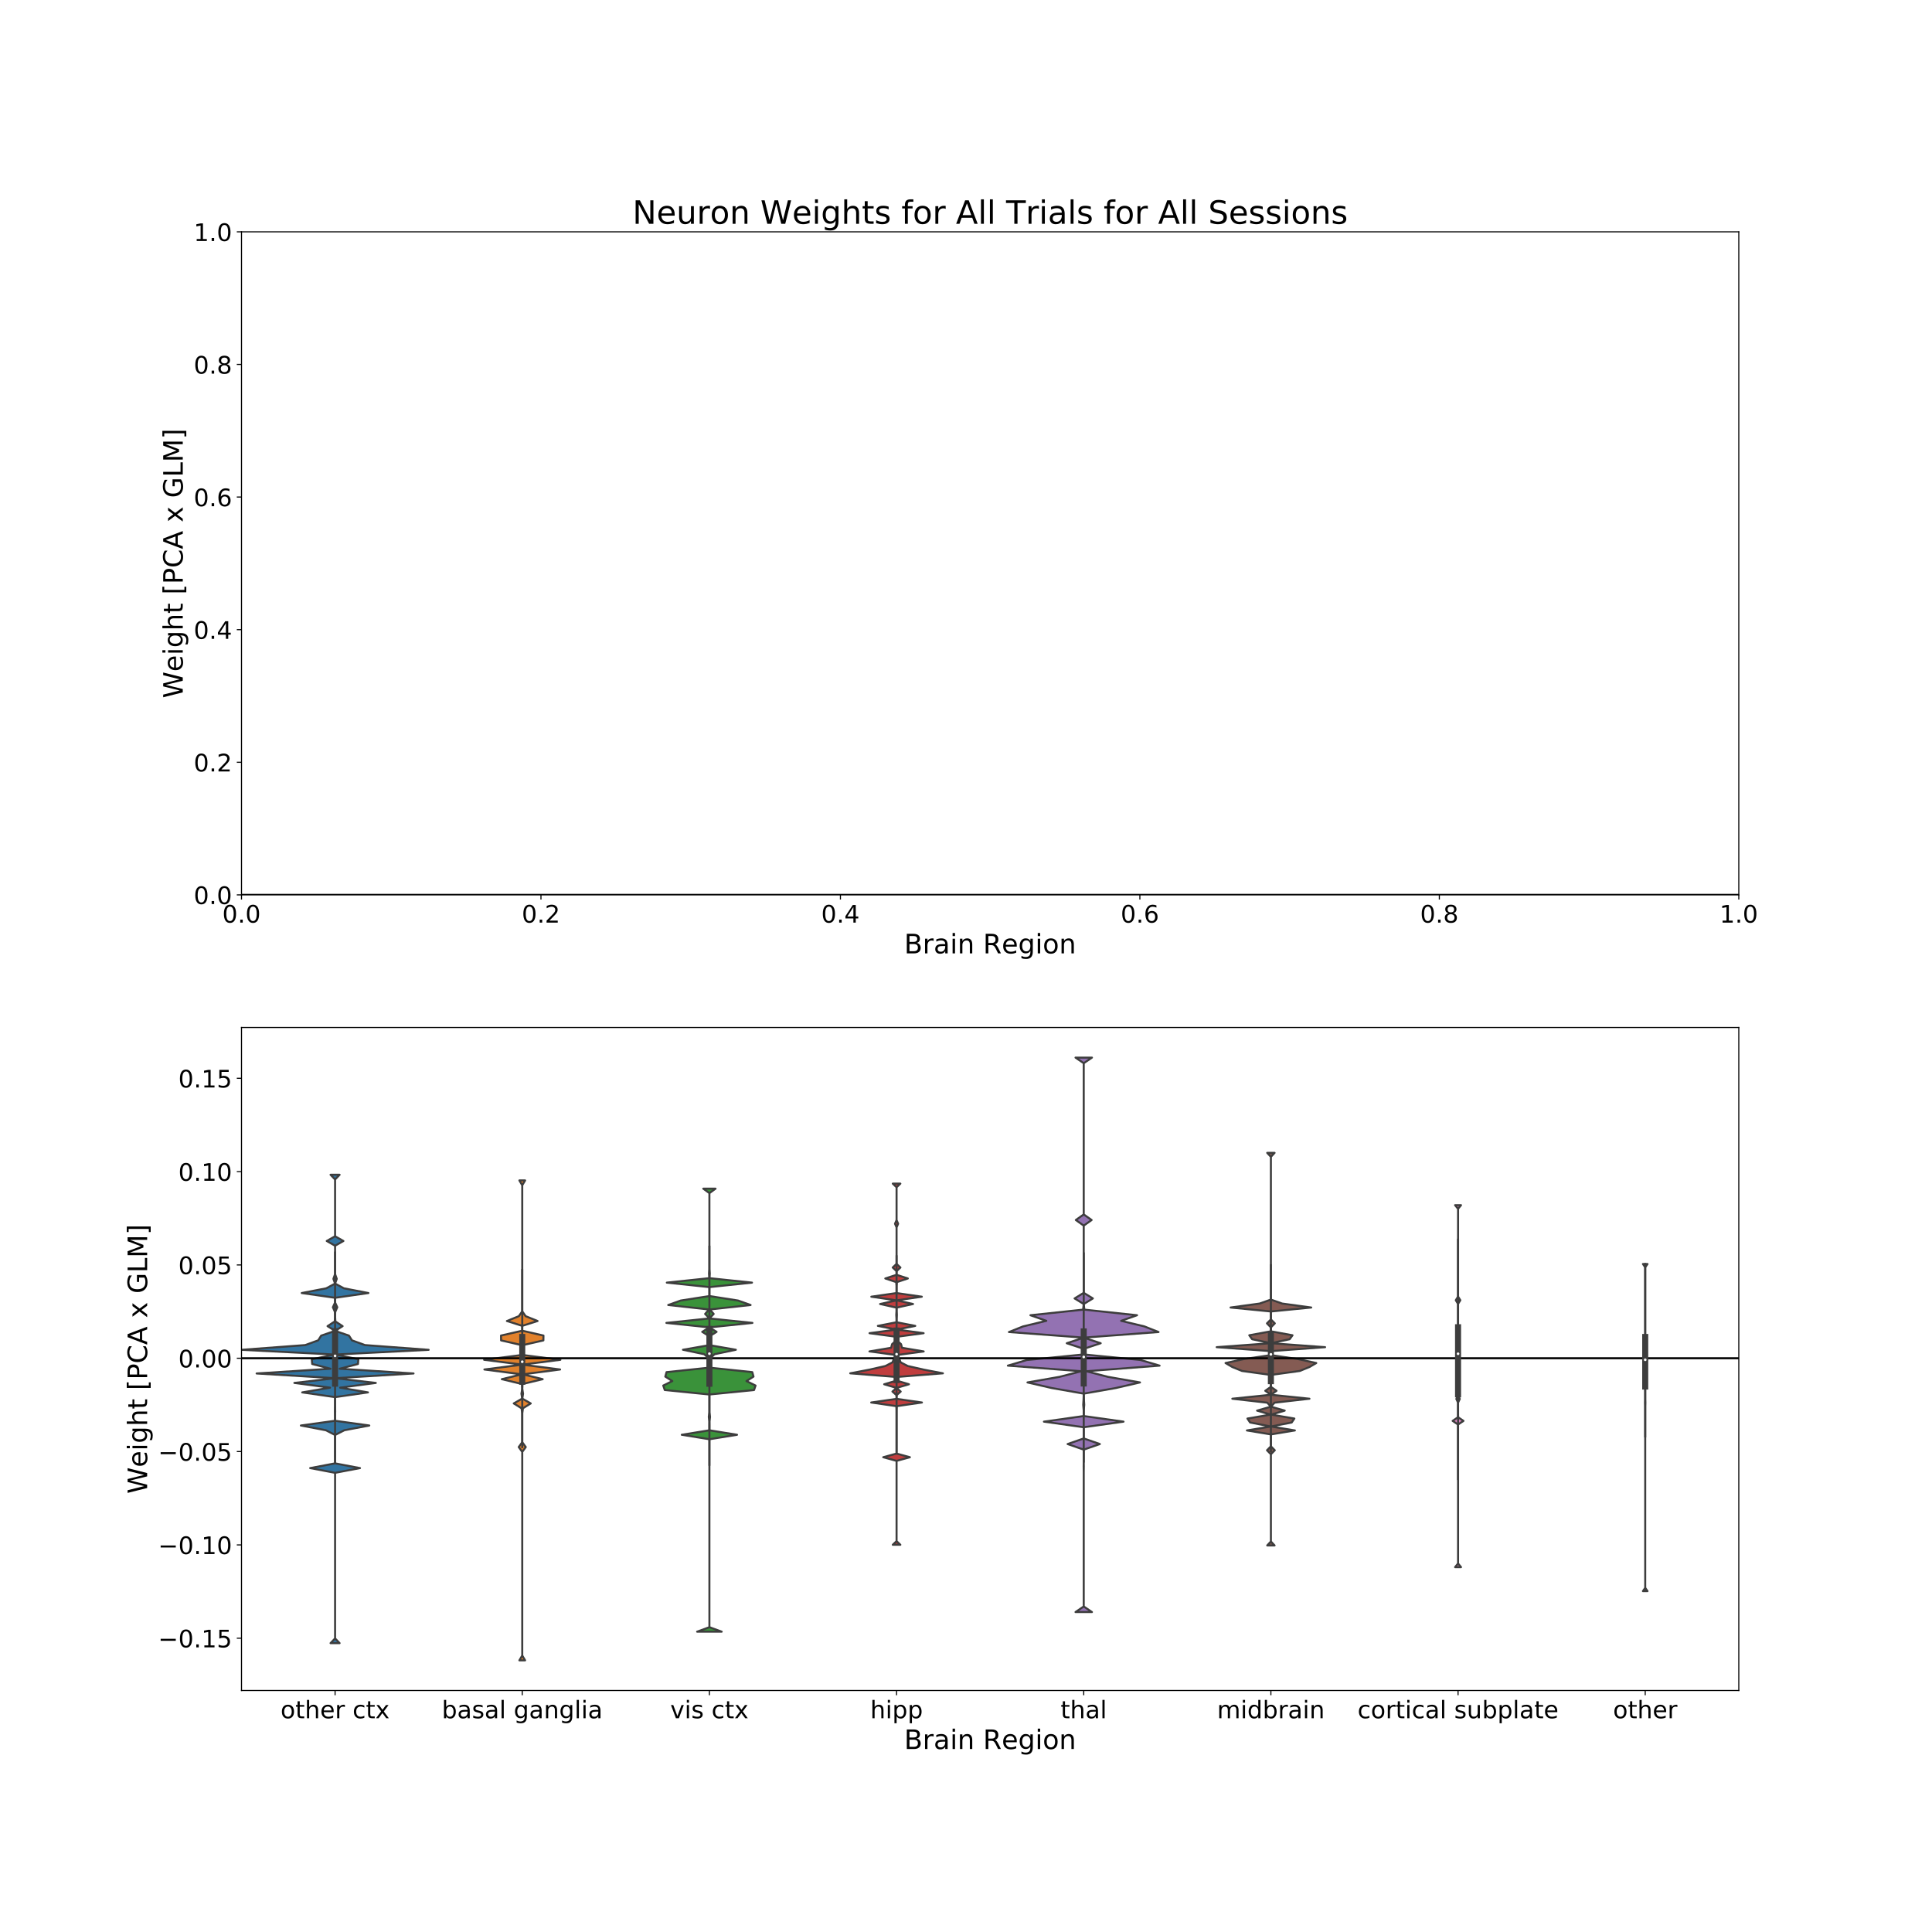 <?xml version="1.0" encoding="utf-8" standalone="no"?>
<!DOCTYPE svg PUBLIC "-//W3C//DTD SVG 1.1//EN"
  "http://www.w3.org/Graphics/SVG/1.1/DTD/svg11.dtd">
<!-- Created with matplotlib (https://matplotlib.org/) -->
<svg height="1440pt" version="1.1" viewBox="0 0 1440 1440" width="1440pt" xmlns="http://www.w3.org/2000/svg" xmlns:xlink="http://www.w3.org/1999/xlink">
 <defs>
  <style type="text/css">
*{stroke-linecap:butt;stroke-linejoin:round;}
  </style>
 </defs>
 <g id="figure_1">
  <g id="patch_1">
   <path d="M 0 1440 
L 1440 1440 
L 1440 0 
L 0 0 
z
" style="fill:#ffffff;"/>
  </g>
  <g id="axes_1">
   <g id="patch_2">
    <path d="M 180 666.982 
L 1296 666.982 
L 1296 172.8 
L 180 172.8 
z
" style="fill:#ffffff;"/>
   </g>
   <g id="matplotlib.axis_1">
    <g id="xtick_1">
     <g id="line2d_1">
      <defs>
       <path d="M 0 0 
L 0 3.5 
" id="md91b0ffbc1" style="stroke:#000000;stroke-width:0.8;"/>
      </defs>
      <g>
       <use style="stroke:#000000;stroke-width:0.8;" x="180" xlink:href="#md91b0ffbc1" y="666.982"/>
      </g>
     </g>
     <g id="text_1">
      <!-- 0.0 -->
      <defs>
       <path d="M 31.781 66.406 
Q 24.172 66.406 20.328 58.906 
Q 16.5 51.422 16.5 36.375 
Q 16.5 21.391 20.328 13.891 
Q 24.172 6.391 31.781 6.391 
Q 39.453 6.391 43.281 13.891 
Q 47.125 21.391 47.125 36.375 
Q 47.125 51.422 43.281 58.906 
Q 39.453 66.406 31.781 66.406 
z
M 31.781 74.219 
Q 44.047 74.219 50.516 64.516 
Q 56.984 54.828 56.984 36.375 
Q 56.984 17.969 50.516 8.266 
Q 44.047 -1.422 31.781 -1.422 
Q 19.531 -1.422 13.062 8.266 
Q 6.594 17.969 6.594 36.375 
Q 6.594 54.828 13.062 64.516 
Q 19.531 74.219 31.781 74.219 
z
" id="DejaVuSans-48"/>
       <path d="M 10.688 12.406 
L 21 12.406 
L 21 0 
L 10.688 0 
z
" id="DejaVuSans-46"/>
      </defs>
      <g transform="translate(165.687 687.659)scale(0.18 -0.18)">
       <use xlink:href="#DejaVuSans-48"/>
       <use x="63.623" xlink:href="#DejaVuSans-46"/>
       <use x="95.41" xlink:href="#DejaVuSans-48"/>
      </g>
     </g>
    </g>
    <g id="xtick_2">
     <g id="line2d_2">
      <g>
       <use style="stroke:#000000;stroke-width:0.8;" x="403.2" xlink:href="#md91b0ffbc1" y="666.982"/>
      </g>
     </g>
     <g id="text_2">
      <!-- 0.2 -->
      <defs>
       <path d="M 19.188 8.297 
L 53.609 8.297 
L 53.609 0 
L 7.328 0 
L 7.328 8.297 
Q 12.938 14.109 22.625 23.891 
Q 32.328 33.688 34.812 36.531 
Q 39.547 41.844 41.422 45.531 
Q 43.312 49.219 43.312 52.781 
Q 43.312 58.594 39.234 62.25 
Q 35.156 65.922 28.609 65.922 
Q 23.969 65.922 18.812 64.312 
Q 13.672 62.703 7.812 59.422 
L 7.812 69.391 
Q 13.766 71.781 18.938 73 
Q 24.125 74.219 28.422 74.219 
Q 39.75 74.219 46.484 68.547 
Q 53.219 62.891 53.219 53.422 
Q 53.219 48.922 51.531 44.891 
Q 49.859 40.875 45.406 35.406 
Q 44.188 33.984 37.641 27.219 
Q 31.109 20.453 19.188 8.297 
z
" id="DejaVuSans-50"/>
      </defs>
      <g transform="translate(388.887 687.659)scale(0.18 -0.18)">
       <use xlink:href="#DejaVuSans-48"/>
       <use x="63.623" xlink:href="#DejaVuSans-46"/>
       <use x="95.41" xlink:href="#DejaVuSans-50"/>
      </g>
     </g>
    </g>
    <g id="xtick_3">
     <g id="line2d_3">
      <g>
       <use style="stroke:#000000;stroke-width:0.8;" x="626.4" xlink:href="#md91b0ffbc1" y="666.982"/>
      </g>
     </g>
     <g id="text_3">
      <!-- 0.4 -->
      <defs>
       <path d="M 37.797 64.312 
L 12.891 25.391 
L 37.797 25.391 
z
M 35.203 72.906 
L 47.609 72.906 
L 47.609 25.391 
L 58.016 25.391 
L 58.016 17.188 
L 47.609 17.188 
L 47.609 0 
L 37.797 0 
L 37.797 17.188 
L 4.891 17.188 
L 4.891 26.703 
z
" id="DejaVuSans-52"/>
      </defs>
      <g transform="translate(612.087 687.659)scale(0.18 -0.18)">
       <use xlink:href="#DejaVuSans-48"/>
       <use x="63.623" xlink:href="#DejaVuSans-46"/>
       <use x="95.41" xlink:href="#DejaVuSans-52"/>
      </g>
     </g>
    </g>
    <g id="xtick_4">
     <g id="line2d_4">
      <g>
       <use style="stroke:#000000;stroke-width:0.8;" x="849.6" xlink:href="#md91b0ffbc1" y="666.982"/>
      </g>
     </g>
     <g id="text_4">
      <!-- 0.6 -->
      <defs>
       <path d="M 33.016 40.375 
Q 26.375 40.375 22.484 35.828 
Q 18.609 31.297 18.609 23.391 
Q 18.609 15.531 22.484 10.953 
Q 26.375 6.391 33.016 6.391 
Q 39.656 6.391 43.531 10.953 
Q 47.406 15.531 47.406 23.391 
Q 47.406 31.297 43.531 35.828 
Q 39.656 40.375 33.016 40.375 
z
M 52.594 71.297 
L 52.594 62.312 
Q 48.875 64.062 45.094 64.984 
Q 41.312 65.922 37.594 65.922 
Q 27.828 65.922 22.672 59.328 
Q 17.531 52.734 16.797 39.406 
Q 19.672 43.656 24.016 45.922 
Q 28.375 48.188 33.594 48.188 
Q 44.578 48.188 50.953 41.516 
Q 57.328 34.859 57.328 23.391 
Q 57.328 12.156 50.688 5.359 
Q 44.047 -1.422 33.016 -1.422 
Q 20.359 -1.422 13.672 8.266 
Q 6.984 17.969 6.984 36.375 
Q 6.984 53.656 15.188 63.938 
Q 23.391 74.219 37.203 74.219 
Q 40.922 74.219 44.703 73.484 
Q 48.484 72.75 52.594 71.297 
z
" id="DejaVuSans-54"/>
      </defs>
      <g transform="translate(835.287 687.659)scale(0.18 -0.18)">
       <use xlink:href="#DejaVuSans-48"/>
       <use x="63.623" xlink:href="#DejaVuSans-46"/>
       <use x="95.41" xlink:href="#DejaVuSans-54"/>
      </g>
     </g>
    </g>
    <g id="xtick_5">
     <g id="line2d_5">
      <g>
       <use style="stroke:#000000;stroke-width:0.8;" x="1072.8" xlink:href="#md91b0ffbc1" y="666.982"/>
      </g>
     </g>
     <g id="text_5">
      <!-- 0.8 -->
      <defs>
       <path d="M 31.781 34.625 
Q 24.75 34.625 20.719 30.859 
Q 16.703 27.094 16.703 20.516 
Q 16.703 13.922 20.719 10.156 
Q 24.75 6.391 31.781 6.391 
Q 38.812 6.391 42.859 10.172 
Q 46.922 13.969 46.922 20.516 
Q 46.922 27.094 42.891 30.859 
Q 38.875 34.625 31.781 34.625 
z
M 21.922 38.812 
Q 15.578 40.375 12.031 44.719 
Q 8.5 49.078 8.5 55.328 
Q 8.5 64.062 14.719 69.141 
Q 20.953 74.219 31.781 74.219 
Q 42.672 74.219 48.875 69.141 
Q 55.078 64.062 55.078 55.328 
Q 55.078 49.078 51.531 44.719 
Q 48 40.375 41.703 38.812 
Q 48.828 37.156 52.797 32.312 
Q 56.781 27.484 56.781 20.516 
Q 56.781 9.906 50.312 4.234 
Q 43.844 -1.422 31.781 -1.422 
Q 19.734 -1.422 13.25 4.234 
Q 6.781 9.906 6.781 20.516 
Q 6.781 27.484 10.781 32.312 
Q 14.797 37.156 21.922 38.812 
z
M 18.312 54.391 
Q 18.312 48.734 21.844 45.562 
Q 25.391 42.391 31.781 42.391 
Q 38.141 42.391 41.719 45.562 
Q 45.312 48.734 45.312 54.391 
Q 45.312 60.062 41.719 63.234 
Q 38.141 66.406 31.781 66.406 
Q 25.391 66.406 21.844 63.234 
Q 18.312 60.062 18.312 54.391 
z
" id="DejaVuSans-56"/>
      </defs>
      <g transform="translate(1058.487 687.659)scale(0.18 -0.18)">
       <use xlink:href="#DejaVuSans-48"/>
       <use x="63.623" xlink:href="#DejaVuSans-46"/>
       <use x="95.41" xlink:href="#DejaVuSans-56"/>
      </g>
     </g>
    </g>
    <g id="xtick_6">
     <g id="line2d_6">
      <g>
       <use style="stroke:#000000;stroke-width:0.8;" x="1296" xlink:href="#md91b0ffbc1" y="666.982"/>
      </g>
     </g>
     <g id="text_6">
      <!-- 1.0 -->
      <defs>
       <path d="M 12.406 8.297 
L 28.516 8.297 
L 28.516 63.922 
L 10.984 60.406 
L 10.984 69.391 
L 28.422 72.906 
L 38.281 72.906 
L 38.281 8.297 
L 54.391 8.297 
L 54.391 0 
L 12.406 0 
z
" id="DejaVuSans-49"/>
      </defs>
      <g transform="translate(1281.687 687.659)scale(0.18 -0.18)">
       <use xlink:href="#DejaVuSans-49"/>
       <use x="63.623" xlink:href="#DejaVuSans-46"/>
       <use x="95.41" xlink:href="#DejaVuSans-48"/>
      </g>
     </g>
    </g>
    <g id="text_7">
     <!-- Brain Region -->
     <defs>
      <path d="M 19.672 34.812 
L 19.672 8.109 
L 35.5 8.109 
Q 43.453 8.109 47.281 11.406 
Q 51.125 14.703 51.125 21.484 
Q 51.125 28.328 47.281 31.562 
Q 43.453 34.812 35.5 34.812 
z
M 19.672 64.797 
L 19.672 42.828 
L 34.281 42.828 
Q 41.5 42.828 45.031 45.531 
Q 48.578 48.25 48.578 53.812 
Q 48.578 59.328 45.031 62.062 
Q 41.5 64.797 34.281 64.797 
z
M 9.812 72.906 
L 35.016 72.906 
Q 46.297 72.906 52.391 68.219 
Q 58.5 63.531 58.5 54.891 
Q 58.5 48.188 55.375 44.234 
Q 52.25 40.281 46.188 39.312 
Q 53.469 37.75 57.5 32.781 
Q 61.531 27.828 61.531 20.406 
Q 61.531 10.641 54.891 5.312 
Q 48.25 0 35.984 0 
L 9.812 0 
z
" id="DejaVuSans-66"/>
      <path d="M 41.109 46.297 
Q 39.594 47.172 37.812 47.578 
Q 36.031 48 33.891 48 
Q 26.266 48 22.188 43.047 
Q 18.109 38.094 18.109 28.812 
L 18.109 0 
L 9.078 0 
L 9.078 54.688 
L 18.109 54.688 
L 18.109 46.188 
Q 20.953 51.172 25.484 53.578 
Q 30.031 56 36.531 56 
Q 37.453 56 38.578 55.875 
Q 39.703 55.766 41.062 55.516 
z
" id="DejaVuSans-114"/>
      <path d="M 34.281 27.484 
Q 23.391 27.484 19.188 25 
Q 14.984 22.516 14.984 16.5 
Q 14.984 11.719 18.141 8.906 
Q 21.297 6.109 26.703 6.109 
Q 34.188 6.109 38.703 11.406 
Q 43.219 16.703 43.219 25.484 
L 43.219 27.484 
z
M 52.203 31.203 
L 52.203 0 
L 43.219 0 
L 43.219 8.297 
Q 40.141 3.328 35.547 0.953 
Q 30.953 -1.422 24.312 -1.422 
Q 15.922 -1.422 10.953 3.297 
Q 6 8.016 6 15.922 
Q 6 25.141 12.172 29.828 
Q 18.359 34.516 30.609 34.516 
L 43.219 34.516 
L 43.219 35.406 
Q 43.219 41.609 39.141 45 
Q 35.062 48.391 27.688 48.391 
Q 23 48.391 18.547 47.266 
Q 14.109 46.141 10.016 43.891 
L 10.016 52.203 
Q 14.938 54.109 19.578 55.047 
Q 24.219 56 28.609 56 
Q 40.484 56 46.344 49.844 
Q 52.203 43.703 52.203 31.203 
z
" id="DejaVuSans-97"/>
      <path d="M 9.422 54.688 
L 18.406 54.688 
L 18.406 0 
L 9.422 0 
z
M 9.422 75.984 
L 18.406 75.984 
L 18.406 64.594 
L 9.422 64.594 
z
" id="DejaVuSans-105"/>
      <path d="M 54.891 33.016 
L 54.891 0 
L 45.906 0 
L 45.906 32.719 
Q 45.906 40.484 42.875 44.328 
Q 39.844 48.188 33.797 48.188 
Q 26.516 48.188 22.312 43.547 
Q 18.109 38.922 18.109 30.906 
L 18.109 0 
L 9.078 0 
L 9.078 54.688 
L 18.109 54.688 
L 18.109 46.188 
Q 21.344 51.125 25.703 53.562 
Q 30.078 56 35.797 56 
Q 45.219 56 50.047 50.172 
Q 54.891 44.344 54.891 33.016 
z
" id="DejaVuSans-110"/>
      <path id="DejaVuSans-32"/>
      <path d="M 44.391 34.188 
Q 47.562 33.109 50.562 29.594 
Q 53.562 26.078 56.594 19.922 
L 66.609 0 
L 56 0 
L 46.688 18.703 
Q 43.062 26.031 39.672 28.422 
Q 36.281 30.812 30.422 30.812 
L 19.672 30.812 
L 19.672 0 
L 9.812 0 
L 9.812 72.906 
L 32.078 72.906 
Q 44.578 72.906 50.734 67.672 
Q 56.891 62.453 56.891 51.906 
Q 56.891 45.016 53.688 40.469 
Q 50.484 35.938 44.391 34.188 
z
M 19.672 64.797 
L 19.672 38.922 
L 32.078 38.922 
Q 39.203 38.922 42.844 42.219 
Q 46.484 45.516 46.484 51.906 
Q 46.484 58.297 42.844 61.547 
Q 39.203 64.797 32.078 64.797 
z
" id="DejaVuSans-82"/>
      <path d="M 56.203 29.594 
L 56.203 25.203 
L 14.891 25.203 
Q 15.484 15.922 20.484 11.062 
Q 25.484 6.203 34.422 6.203 
Q 39.594 6.203 44.453 7.469 
Q 49.312 8.734 54.109 11.281 
L 54.109 2.781 
Q 49.266 0.734 44.188 -0.344 
Q 39.109 -1.422 33.891 -1.422 
Q 20.797 -1.422 13.156 6.188 
Q 5.516 13.812 5.516 26.812 
Q 5.516 40.234 12.766 48.109 
Q 20.016 56 32.328 56 
Q 43.359 56 49.781 48.891 
Q 56.203 41.797 56.203 29.594 
z
M 47.219 32.234 
Q 47.125 39.594 43.094 43.984 
Q 39.062 48.391 32.422 48.391 
Q 24.906 48.391 20.391 44.141 
Q 15.875 39.891 15.188 32.172 
z
" id="DejaVuSans-101"/>
      <path d="M 45.406 27.984 
Q 45.406 37.75 41.375 43.109 
Q 37.359 48.484 30.078 48.484 
Q 22.859 48.484 18.828 43.109 
Q 14.797 37.75 14.797 27.984 
Q 14.797 18.266 18.828 12.891 
Q 22.859 7.516 30.078 7.516 
Q 37.359 7.516 41.375 12.891 
Q 45.406 18.266 45.406 27.984 
z
M 54.391 6.781 
Q 54.391 -7.172 48.188 -13.984 
Q 42 -20.797 29.203 -20.797 
Q 24.469 -20.797 20.266 -20.094 
Q 16.062 -19.391 12.109 -17.922 
L 12.109 -9.188 
Q 16.062 -11.328 19.922 -12.344 
Q 23.781 -13.375 27.781 -13.375 
Q 36.625 -13.375 41.016 -8.766 
Q 45.406 -4.156 45.406 5.172 
L 45.406 9.625 
Q 42.625 4.781 38.281 2.391 
Q 33.938 0 27.875 0 
Q 17.828 0 11.672 7.656 
Q 5.516 15.328 5.516 27.984 
Q 5.516 40.672 11.672 48.328 
Q 17.828 56 27.875 56 
Q 33.938 56 38.281 53.609 
Q 42.625 51.219 45.406 46.391 
L 45.406 54.688 
L 54.391 54.688 
z
" id="DejaVuSans-103"/>
      <path d="M 30.609 48.391 
Q 23.391 48.391 19.188 42.75 
Q 14.984 37.109 14.984 27.297 
Q 14.984 17.484 19.156 11.844 
Q 23.344 6.203 30.609 6.203 
Q 37.797 6.203 41.984 11.859 
Q 46.188 17.531 46.188 27.297 
Q 46.188 37.016 41.984 42.703 
Q 37.797 48.391 30.609 48.391 
z
M 30.609 56 
Q 42.328 56 49.016 48.375 
Q 55.719 40.766 55.719 27.297 
Q 55.719 13.875 49.016 6.219 
Q 42.328 -1.422 30.609 -1.422 
Q 18.844 -1.422 12.172 6.219 
Q 5.516 13.875 5.516 27.297 
Q 5.516 40.766 12.172 48.375 
Q 18.844 56 30.609 56 
z
" id="DejaVuSans-111"/>
     </defs>
     <g transform="translate(673.928 710.599)scale(0.2 -0.2)">
      <use xlink:href="#DejaVuSans-66"/>
      <use x="68.604" xlink:href="#DejaVuSans-114"/>
      <use x="109.717" xlink:href="#DejaVuSans-97"/>
      <use x="170.996" xlink:href="#DejaVuSans-105"/>
      <use x="198.779" xlink:href="#DejaVuSans-110"/>
      <use x="262.158" xlink:href="#DejaVuSans-32"/>
      <use x="293.945" xlink:href="#DejaVuSans-82"/>
      <use x="363.365" xlink:href="#DejaVuSans-101"/>
      <use x="424.889" xlink:href="#DejaVuSans-103"/>
      <use x="488.365" xlink:href="#DejaVuSans-105"/>
      <use x="516.148" xlink:href="#DejaVuSans-111"/>
      <use x="577.33" xlink:href="#DejaVuSans-110"/>
     </g>
    </g>
   </g>
   <g id="matplotlib.axis_2">
    <g id="ytick_1">
     <g id="line2d_7">
      <defs>
       <path d="M 0 0 
L -3.5 0 
" id="mc4ae2b9a2e" style="stroke:#000000;stroke-width:0.8;"/>
      </defs>
      <g>
       <use style="stroke:#000000;stroke-width:0.8;" x="180" xlink:href="#mc4ae2b9a2e" y="666.982"/>
      </g>
     </g>
     <g id="text_8">
      <!-- 0.0 -->
      <g transform="translate(144.374 673.82)scale(0.18 -0.18)">
       <use xlink:href="#DejaVuSans-48"/>
       <use x="63.623" xlink:href="#DejaVuSans-46"/>
       <use x="95.41" xlink:href="#DejaVuSans-48"/>
      </g>
     </g>
    </g>
    <g id="ytick_2">
     <g id="line2d_8">
      <g>
       <use style="stroke:#000000;stroke-width:0.8;" x="180" xlink:href="#mc4ae2b9a2e" y="568.145"/>
      </g>
     </g>
     <g id="text_9">
      <!-- 0.2 -->
      <g transform="translate(144.374 574.984)scale(0.18 -0.18)">
       <use xlink:href="#DejaVuSans-48"/>
       <use x="63.623" xlink:href="#DejaVuSans-46"/>
       <use x="95.41" xlink:href="#DejaVuSans-50"/>
      </g>
     </g>
    </g>
    <g id="ytick_3">
     <g id="line2d_9">
      <g>
       <use style="stroke:#000000;stroke-width:0.8;" x="180" xlink:href="#mc4ae2b9a2e" y="469.309"/>
      </g>
     </g>
     <g id="text_10">
      <!-- 0.4 -->
      <g transform="translate(144.374 476.148)scale(0.18 -0.18)">
       <use xlink:href="#DejaVuSans-48"/>
       <use x="63.623" xlink:href="#DejaVuSans-46"/>
       <use x="95.41" xlink:href="#DejaVuSans-52"/>
      </g>
     </g>
    </g>
    <g id="ytick_4">
     <g id="line2d_10">
      <g>
       <use style="stroke:#000000;stroke-width:0.8;" x="180" xlink:href="#mc4ae2b9a2e" y="370.473"/>
      </g>
     </g>
     <g id="text_11">
      <!-- 0.6 -->
      <g transform="translate(144.374 377.311)scale(0.18 -0.18)">
       <use xlink:href="#DejaVuSans-48"/>
       <use x="63.623" xlink:href="#DejaVuSans-46"/>
       <use x="95.41" xlink:href="#DejaVuSans-54"/>
      </g>
     </g>
    </g>
    <g id="ytick_5">
     <g id="line2d_11">
      <g>
       <use style="stroke:#000000;stroke-width:0.8;" x="180" xlink:href="#mc4ae2b9a2e" y="271.636"/>
      </g>
     </g>
     <g id="text_12">
      <!-- 0.8 -->
      <g transform="translate(144.374 278.475)scale(0.18 -0.18)">
       <use xlink:href="#DejaVuSans-48"/>
       <use x="63.623" xlink:href="#DejaVuSans-46"/>
       <use x="95.41" xlink:href="#DejaVuSans-56"/>
      </g>
     </g>
    </g>
    <g id="ytick_6">
     <g id="line2d_12">
      <g>
       <use style="stroke:#000000;stroke-width:0.8;" x="180" xlink:href="#mc4ae2b9a2e" y="172.8"/>
      </g>
     </g>
     <g id="text_13">
      <!-- 1.0 -->
      <g transform="translate(144.374 179.639)scale(0.18 -0.18)">
       <use xlink:href="#DejaVuSans-49"/>
       <use x="63.623" xlink:href="#DejaVuSans-46"/>
       <use x="95.41" xlink:href="#DejaVuSans-48"/>
      </g>
     </g>
    </g>
    <g id="text_14">
     <!-- Weight [PCA x GLM] -->
     <defs>
      <path d="M 3.328 72.906 
L 13.281 72.906 
L 28.609 11.281 
L 43.891 72.906 
L 54.984 72.906 
L 70.312 11.281 
L 85.594 72.906 
L 95.609 72.906 
L 77.297 0 
L 64.891 0 
L 49.516 63.281 
L 33.984 0 
L 21.578 0 
z
" id="DejaVuSans-87"/>
      <path d="M 54.891 33.016 
L 54.891 0 
L 45.906 0 
L 45.906 32.719 
Q 45.906 40.484 42.875 44.328 
Q 39.844 48.188 33.797 48.188 
Q 26.516 48.188 22.312 43.547 
Q 18.109 38.922 18.109 30.906 
L 18.109 0 
L 9.078 0 
L 9.078 75.984 
L 18.109 75.984 
L 18.109 46.188 
Q 21.344 51.125 25.703 53.562 
Q 30.078 56 35.797 56 
Q 45.219 56 50.047 50.172 
Q 54.891 44.344 54.891 33.016 
z
" id="DejaVuSans-104"/>
      <path d="M 18.312 70.219 
L 18.312 54.688 
L 36.812 54.688 
L 36.812 47.703 
L 18.312 47.703 
L 18.312 18.016 
Q 18.312 11.328 20.141 9.422 
Q 21.969 7.516 27.594 7.516 
L 36.812 7.516 
L 36.812 0 
L 27.594 0 
Q 17.188 0 13.234 3.875 
Q 9.281 7.766 9.281 18.016 
L 9.281 47.703 
L 2.688 47.703 
L 2.688 54.688 
L 9.281 54.688 
L 9.281 70.219 
z
" id="DejaVuSans-116"/>
      <path d="M 8.594 75.984 
L 29.297 75.984 
L 29.297 69 
L 17.578 69 
L 17.578 -6.203 
L 29.297 -6.203 
L 29.297 -13.188 
L 8.594 -13.188 
z
" id="DejaVuSans-91"/>
      <path d="M 19.672 64.797 
L 19.672 37.406 
L 32.078 37.406 
Q 38.969 37.406 42.719 40.969 
Q 46.484 44.531 46.484 51.125 
Q 46.484 57.672 42.719 61.234 
Q 38.969 64.797 32.078 64.797 
z
M 9.812 72.906 
L 32.078 72.906 
Q 44.344 72.906 50.609 67.359 
Q 56.891 61.812 56.891 51.125 
Q 56.891 40.328 50.609 34.812 
Q 44.344 29.297 32.078 29.297 
L 19.672 29.297 
L 19.672 0 
L 9.812 0 
z
" id="DejaVuSans-80"/>
      <path d="M 64.406 67.281 
L 64.406 56.891 
Q 59.422 61.531 53.781 63.812 
Q 48.141 66.109 41.797 66.109 
Q 29.297 66.109 22.656 58.469 
Q 16.016 50.828 16.016 36.375 
Q 16.016 21.969 22.656 14.328 
Q 29.297 6.688 41.797 6.688 
Q 48.141 6.688 53.781 8.984 
Q 59.422 11.281 64.406 15.922 
L 64.406 5.609 
Q 59.234 2.094 53.438 0.328 
Q 47.656 -1.422 41.219 -1.422 
Q 24.656 -1.422 15.125 8.703 
Q 5.609 18.844 5.609 36.375 
Q 5.609 53.953 15.125 64.078 
Q 24.656 74.219 41.219 74.219 
Q 47.75 74.219 53.531 72.484 
Q 59.328 70.75 64.406 67.281 
z
" id="DejaVuSans-67"/>
      <path d="M 34.188 63.188 
L 20.797 26.906 
L 47.609 26.906 
z
M 28.609 72.906 
L 39.797 72.906 
L 67.578 0 
L 57.328 0 
L 50.688 18.703 
L 17.828 18.703 
L 11.188 0 
L 0.781 0 
z
" id="DejaVuSans-65"/>
      <path d="M 54.891 54.688 
L 35.109 28.078 
L 55.906 0 
L 45.312 0 
L 29.391 21.484 
L 13.484 0 
L 2.875 0 
L 24.125 28.609 
L 4.688 54.688 
L 15.281 54.688 
L 29.781 35.203 
L 44.281 54.688 
z
" id="DejaVuSans-120"/>
      <path d="M 59.516 10.406 
L 59.516 29.984 
L 43.406 29.984 
L 43.406 38.094 
L 69.281 38.094 
L 69.281 6.781 
Q 63.578 2.734 56.688 0.656 
Q 49.812 -1.422 42 -1.422 
Q 24.906 -1.422 15.25 8.562 
Q 5.609 18.562 5.609 36.375 
Q 5.609 54.25 15.25 64.234 
Q 24.906 74.219 42 74.219 
Q 49.125 74.219 55.547 72.453 
Q 61.969 70.703 67.391 67.281 
L 67.391 56.781 
Q 61.922 61.422 55.766 63.766 
Q 49.609 66.109 42.828 66.109 
Q 29.438 66.109 22.719 58.641 
Q 16.016 51.172 16.016 36.375 
Q 16.016 21.625 22.719 14.156 
Q 29.438 6.688 42.828 6.688 
Q 48.047 6.688 52.141 7.594 
Q 56.25 8.5 59.516 10.406 
z
" id="DejaVuSans-71"/>
      <path d="M 9.812 72.906 
L 19.672 72.906 
L 19.672 8.297 
L 55.172 8.297 
L 55.172 0 
L 9.812 0 
z
" id="DejaVuSans-76"/>
      <path d="M 9.812 72.906 
L 24.516 72.906 
L 43.109 23.297 
L 61.812 72.906 
L 76.516 72.906 
L 76.516 0 
L 66.891 0 
L 66.891 64.016 
L 48.094 14.016 
L 38.188 14.016 
L 19.391 64.016 
L 19.391 0 
L 9.812 0 
z
" id="DejaVuSans-77"/>
      <path d="M 30.422 75.984 
L 30.422 -13.188 
L 9.719 -13.188 
L 9.719 -6.203 
L 21.391 -6.203 
L 21.391 69 
L 9.719 69 
L 9.719 75.984 
z
" id="DejaVuSans-93"/>
     </defs>
     <g transform="translate(136.215 520.366)rotate(-90)scale(0.2 -0.2)">
      <use xlink:href="#DejaVuSans-87"/>
      <use x="98.799" xlink:href="#DejaVuSans-101"/>
      <use x="160.322" xlink:href="#DejaVuSans-105"/>
      <use x="188.105" xlink:href="#DejaVuSans-103"/>
      <use x="251.582" xlink:href="#DejaVuSans-104"/>
      <use x="314.961" xlink:href="#DejaVuSans-116"/>
      <use x="354.17" xlink:href="#DejaVuSans-32"/>
      <use x="385.957" xlink:href="#DejaVuSans-91"/>
      <use x="424.971" xlink:href="#DejaVuSans-80"/>
      <use x="485.273" xlink:href="#DejaVuSans-67"/>
      <use x="555.098" xlink:href="#DejaVuSans-65"/>
      <use x="623.506" xlink:href="#DejaVuSans-32"/>
      <use x="655.293" xlink:href="#DejaVuSans-120"/>
      <use x="714.473" xlink:href="#DejaVuSans-32"/>
      <use x="746.26" xlink:href="#DejaVuSans-71"/>
      <use x="823.75" xlink:href="#DejaVuSans-76"/>
      <use x="879.463" xlink:href="#DejaVuSans-77"/>
      <use x="965.742" xlink:href="#DejaVuSans-93"/>
     </g>
    </g>
   </g>
   <g id="LineCollection_1">
    <path clip-path="url(#p901b42c7fa)" d="M -1 666.982 
L 1441 666.982 
" style="fill:none;stroke:#000000;stroke-width:1.5;"/>
   </g>
   <g id="patch_3">
    <path d="M 180 666.982 
L 180 172.8 
" style="fill:none;stroke:#000000;stroke-linecap:square;stroke-linejoin:miter;stroke-width:0.8;"/>
   </g>
   <g id="patch_4">
    <path d="M 1296 666.982 
L 1296 172.8 
" style="fill:none;stroke:#000000;stroke-linecap:square;stroke-linejoin:miter;stroke-width:0.8;"/>
   </g>
   <g id="patch_5">
    <path d="M 180 666.982 
L 1296 666.982 
" style="fill:none;stroke:#000000;stroke-linecap:square;stroke-linejoin:miter;stroke-width:0.8;"/>
   </g>
   <g id="patch_6">
    <path d="M 180 172.8 
L 1296 172.8 
" style="fill:none;stroke:#000000;stroke-linecap:square;stroke-linejoin:miter;stroke-width:0.8;"/>
   </g>
   <g id="text_15">
    <!-- Neuron Weights for All Trials for All Sessions -->
    <defs>
     <path d="M 9.812 72.906 
L 23.094 72.906 
L 55.422 11.922 
L 55.422 72.906 
L 64.984 72.906 
L 64.984 0 
L 51.703 0 
L 19.391 60.984 
L 19.391 0 
L 9.812 0 
z
" id="DejaVuSans-78"/>
     <path d="M 8.5 21.578 
L 8.5 54.688 
L 17.484 54.688 
L 17.484 21.922 
Q 17.484 14.156 20.5 10.266 
Q 23.531 6.391 29.594 6.391 
Q 36.859 6.391 41.078 11.031 
Q 45.312 15.672 45.312 23.688 
L 45.312 54.688 
L 54.297 54.688 
L 54.297 0 
L 45.312 0 
L 45.312 8.406 
Q 42.047 3.422 37.719 1 
Q 33.406 -1.422 27.688 -1.422 
Q 18.266 -1.422 13.375 4.438 
Q 8.5 10.297 8.5 21.578 
z
M 31.109 56 
z
" id="DejaVuSans-117"/>
     <path d="M 44.281 53.078 
L 44.281 44.578 
Q 40.484 46.531 36.375 47.5 
Q 32.281 48.484 27.875 48.484 
Q 21.188 48.484 17.844 46.438 
Q 14.5 44.391 14.5 40.281 
Q 14.5 37.156 16.891 35.375 
Q 19.281 33.594 26.516 31.984 
L 29.594 31.297 
Q 39.156 29.25 43.188 25.516 
Q 47.219 21.781 47.219 15.094 
Q 47.219 7.469 41.188 3.016 
Q 35.156 -1.422 24.609 -1.422 
Q 20.219 -1.422 15.453 -0.562 
Q 10.688 0.297 5.422 2 
L 5.422 11.281 
Q 10.406 8.688 15.234 7.391 
Q 20.062 6.109 24.812 6.109 
Q 31.156 6.109 34.562 8.281 
Q 37.984 10.453 37.984 14.406 
Q 37.984 18.062 35.516 20.016 
Q 33.062 21.969 24.703 23.781 
L 21.578 24.516 
Q 13.234 26.266 9.516 29.906 
Q 5.812 33.547 5.812 39.891 
Q 5.812 47.609 11.281 51.797 
Q 16.75 56 26.812 56 
Q 31.781 56 36.172 55.266 
Q 40.578 54.547 44.281 53.078 
z
" id="DejaVuSans-115"/>
     <path d="M 37.109 75.984 
L 37.109 68.5 
L 28.516 68.5 
Q 23.688 68.5 21.797 66.547 
Q 19.922 64.594 19.922 59.516 
L 19.922 54.688 
L 34.719 54.688 
L 34.719 47.703 
L 19.922 47.703 
L 19.922 0 
L 10.891 0 
L 10.891 47.703 
L 2.297 47.703 
L 2.297 54.688 
L 10.891 54.688 
L 10.891 58.5 
Q 10.891 67.625 15.141 71.797 
Q 19.391 75.984 28.609 75.984 
z
" id="DejaVuSans-102"/>
     <path d="M 9.422 75.984 
L 18.406 75.984 
L 18.406 0 
L 9.422 0 
z
" id="DejaVuSans-108"/>
     <path d="M -0.297 72.906 
L 61.375 72.906 
L 61.375 64.594 
L 35.5 64.594 
L 35.5 0 
L 25.594 0 
L 25.594 64.594 
L -0.297 64.594 
z
" id="DejaVuSans-84"/>
     <path d="M 53.516 70.516 
L 53.516 60.891 
Q 47.906 63.578 42.922 64.891 
Q 37.938 66.219 33.297 66.219 
Q 25.25 66.219 20.875 63.094 
Q 16.5 59.969 16.5 54.203 
Q 16.5 49.359 19.406 46.891 
Q 22.312 44.438 30.422 42.922 
L 36.375 41.703 
Q 47.406 39.594 52.656 34.297 
Q 57.906 29 57.906 20.125 
Q 57.906 9.516 50.797 4.047 
Q 43.703 -1.422 29.984 -1.422 
Q 24.812 -1.422 18.969 -0.25 
Q 13.141 0.922 6.891 3.219 
L 6.891 13.375 
Q 12.891 10.016 18.656 8.297 
Q 24.422 6.594 29.984 6.594 
Q 38.422 6.594 43.016 9.906 
Q 47.609 13.234 47.609 19.391 
Q 47.609 24.75 44.312 27.781 
Q 41.016 30.812 33.5 32.328 
L 27.484 33.5 
Q 16.453 35.688 11.516 40.375 
Q 6.594 45.062 6.594 53.422 
Q 6.594 63.094 13.406 68.656 
Q 20.219 74.219 32.172 74.219 
Q 37.312 74.219 42.625 73.281 
Q 47.953 72.359 53.516 70.516 
z
" id="DejaVuSans-83"/>
    </defs>
    <g transform="translate(471.411 166.8)scale(0.24 -0.24)">
     <use xlink:href="#DejaVuSans-78"/>
     <use x="74.805" xlink:href="#DejaVuSans-101"/>
     <use x="136.328" xlink:href="#DejaVuSans-117"/>
     <use x="199.707" xlink:href="#DejaVuSans-114"/>
     <use x="240.789" xlink:href="#DejaVuSans-111"/>
     <use x="301.971" xlink:href="#DejaVuSans-110"/>
     <use x="365.35" xlink:href="#DejaVuSans-32"/>
     <use x="397.137" xlink:href="#DejaVuSans-87"/>
     <use x="495.936" xlink:href="#DejaVuSans-101"/>
     <use x="557.459" xlink:href="#DejaVuSans-105"/>
     <use x="585.242" xlink:href="#DejaVuSans-103"/>
     <use x="648.719" xlink:href="#DejaVuSans-104"/>
     <use x="712.098" xlink:href="#DejaVuSans-116"/>
     <use x="751.307" xlink:href="#DejaVuSans-115"/>
     <use x="803.406" xlink:href="#DejaVuSans-32"/>
     <use x="835.193" xlink:href="#DejaVuSans-102"/>
     <use x="870.398" xlink:href="#DejaVuSans-111"/>
     <use x="931.58" xlink:href="#DejaVuSans-114"/>
     <use x="972.693" xlink:href="#DejaVuSans-32"/>
     <use x="1004.48" xlink:href="#DejaVuSans-65"/>
     <use x="1072.889" xlink:href="#DejaVuSans-108"/>
     <use x="1100.672" xlink:href="#DejaVuSans-108"/>
     <use x="1128.455" xlink:href="#DejaVuSans-32"/>
     <use x="1160.242" xlink:href="#DejaVuSans-84"/>
     <use x="1221.107" xlink:href="#DejaVuSans-114"/>
     <use x="1262.221" xlink:href="#DejaVuSans-105"/>
     <use x="1290.004" xlink:href="#DejaVuSans-97"/>
     <use x="1351.283" xlink:href="#DejaVuSans-108"/>
     <use x="1379.066" xlink:href="#DejaVuSans-115"/>
     <use x="1431.166" xlink:href="#DejaVuSans-32"/>
     <use x="1462.953" xlink:href="#DejaVuSans-102"/>
     <use x="1498.158" xlink:href="#DejaVuSans-111"/>
     <use x="1559.34" xlink:href="#DejaVuSans-114"/>
     <use x="1600.453" xlink:href="#DejaVuSans-32"/>
     <use x="1632.24" xlink:href="#DejaVuSans-65"/>
     <use x="1700.648" xlink:href="#DejaVuSans-108"/>
     <use x="1728.432" xlink:href="#DejaVuSans-108"/>
     <use x="1756.215" xlink:href="#DejaVuSans-32"/>
     <use x="1788.002" xlink:href="#DejaVuSans-83"/>
     <use x="1851.479" xlink:href="#DejaVuSans-101"/>
     <use x="1913.002" xlink:href="#DejaVuSans-115"/>
     <use x="1965.102" xlink:href="#DejaVuSans-115"/>
     <use x="2017.201" xlink:href="#DejaVuSans-105"/>
     <use x="2044.984" xlink:href="#DejaVuSans-111"/>
     <use x="2106.166" xlink:href="#DejaVuSans-110"/>
     <use x="2169.545" xlink:href="#DejaVuSans-115"/>
    </g>
   </g>
  </g>
  <g id="axes_2">
   <g id="patch_7">
    <path d="M 180 1260 
L 1296 1260 
L 1296 765.818 
L 180 765.818 
z
" style="fill:#ffffff;"/>
   </g>
   <g id="PolyCollection_1">
    <defs>
     <path d="M 253.12 -215.291 
L 246.38 -215.291 
L 249.75 -218.817 
L 249.75 -222.344 
L 249.75 -225.87 
L 249.75 -229.396 
L 249.75 -232.923 
L 249.75 -236.449 
L 249.75 -239.976 
L 249.75 -243.502 
L 249.75 -247.029 
L 249.75 -250.555 
L 249.75 -254.081 
L 249.75 -257.608 
L 249.75 -261.134 
L 249.75 -264.661 
L 249.75 -268.187 
L 249.75 -271.714 
L 249.75 -275.24 
L 249.75 -278.766 
L 249.75 -282.293 
L 249.75 -285.819 
L 249.75 -289.346 
L 249.75 -292.872 
L 249.75 -296.399 
L 249.75 -299.925 
L 249.75 -303.451 
L 249.75 -306.978 
L 249.75 -310.504 
L 249.75 -314.031 
L 249.75 -317.557 
L 249.75 -321.083 
L 249.75 -324.61 
L 249.75 -328.136 
L 249.75 -331.663 
L 249.75 -335.189 
L 249.75 -338.716 
L 249.75 -342.242 
L 231.19 -345.768 
L 249.75 -349.295 
L 249.75 -352.821 
L 249.727 -356.348 
L 249.75 -359.874 
L 249.75 -363.401 
L 249.75 -366.927 
L 249.75 -370.453 
L 242.847 -373.98 
L 224.25 -377.506 
L 249.75 -381.033 
L 249.75 -384.559 
L 249.657 -388.086 
L 249.75 -391.612 
L 249.75 -395.138 
L 249.75 -398.665 
L 225.238 -402.191 
L 245.974 -405.718 
L 219.395 -409.244 
L 249.689 -412.77 
L 191.265 -416.297 
L 246.311 -419.823 
L 232.699 -423.35 
L 232.402 -426.876 
L 249.469 -430.403 
L 180 -433.929 
L 227.469 -437.455 
L 237.156 -440.982 
L 239.394 -444.508 
L 249.728 -448.035 
L 244.131 -451.561 
L 249.531 -455.088 
L 249.726 -458.614 
L 249.647 -462.14 
L 248.117 -465.667 
L 249.749 -469.193 
L 249.643 -472.72 
L 224.897 -476.246 
L 243.178 -479.773 
L 249.75 -483.299 
L 248.491 -486.825 
L 249.75 -490.352 
L 249.75 -493.878 
L 249.75 -497.405 
L 249.75 -500.931 
L 249.75 -504.457 
L 249.75 -507.984 
L 249.75 -511.51 
L 243.541 -515.037 
L 249.75 -518.563 
L 249.75 -522.09 
L 249.75 -525.616 
L 249.75 -529.142 
L 249.75 -532.669 
L 249.75 -536.195 
L 249.75 -539.722 
L 249.75 -543.248 
L 249.75 -546.775 
L 249.75 -550.301 
L 249.75 -553.827 
L 249.75 -557.354 
L 249.75 -560.88 
L 246.38 -564.407 
L 253.12 -564.407 
L 253.12 -564.407 
L 249.75 -560.88 
L 249.75 -557.354 
L 249.75 -553.827 
L 249.75 -550.301 
L 249.75 -546.775 
L 249.75 -543.248 
L 249.75 -539.722 
L 249.75 -536.195 
L 249.75 -532.669 
L 249.75 -529.142 
L 249.75 -525.616 
L 249.75 -522.09 
L 249.75 -518.563 
L 255.959 -515.037 
L 249.75 -511.51 
L 249.75 -507.984 
L 249.75 -504.457 
L 249.75 -500.931 
L 249.75 -497.405 
L 249.75 -493.878 
L 249.75 -490.352 
L 251.009 -486.825 
L 249.75 -483.299 
L 256.322 -479.773 
L 274.603 -476.246 
L 249.857 -472.72 
L 249.751 -469.193 
L 251.383 -465.667 
L 249.853 -462.14 
L 249.774 -458.614 
L 249.969 -455.088 
L 255.369 -451.561 
L 249.772 -448.035 
L 260.106 -444.508 
L 262.344 -440.982 
L 272.031 -437.455 
L 319.5 -433.929 
L 250.031 -430.403 
L 267.098 -426.876 
L 266.801 -423.35 
L 253.189 -419.823 
L 308.235 -416.297 
L 249.811 -412.77 
L 280.105 -409.244 
L 253.526 -405.718 
L 274.262 -402.191 
L 249.75 -398.665 
L 249.75 -395.138 
L 249.75 -391.612 
L 249.843 -388.086 
L 249.75 -384.559 
L 249.75 -381.033 
L 275.25 -377.506 
L 256.653 -373.98 
L 249.75 -370.453 
L 249.75 -366.927 
L 249.75 -363.401 
L 249.75 -359.874 
L 249.773 -356.348 
L 249.75 -352.821 
L 249.75 -349.295 
L 268.31 -345.768 
L 249.75 -342.242 
L 249.75 -338.716 
L 249.75 -335.189 
L 249.75 -331.663 
L 249.75 -328.136 
L 249.75 -324.61 
L 249.75 -321.083 
L 249.75 -317.557 
L 249.75 -314.031 
L 249.75 -310.504 
L 249.75 -306.978 
L 249.75 -303.451 
L 249.75 -299.925 
L 249.75 -296.399 
L 249.75 -292.872 
L 249.75 -289.346 
L 249.75 -285.819 
L 249.75 -282.293 
L 249.75 -278.766 
L 249.75 -275.24 
L 249.75 -271.714 
L 249.75 -268.187 
L 249.75 -264.661 
L 249.75 -261.134 
L 249.75 -257.608 
L 249.75 -254.081 
L 249.75 -250.555 
L 249.75 -247.029 
L 249.75 -243.502 
L 249.75 -239.976 
L 249.75 -236.449 
L 249.75 -232.923 
L 249.75 -229.396 
L 249.75 -225.87 
L 249.75 -222.344 
L 249.75 -218.817 
L 253.12 -215.291 
z
" id="mb2c885ac35" style="stroke:#3d3d3d;stroke-width:1.5;"/>
    </defs>
    <g clip-path="url(#p0d5eb9637f)">
     <use style="fill:#3274a1;stroke:#3d3d3d;stroke-width:1.5;" x="0" xlink:href="#mb2c885ac35" y="1440"/>
    </g>
   </g>
   <g id="PolyCollection_2">
    <defs>
     <path d="M 391.384 -202.463 
L 387.116 -202.463 
L 389.25 -206.076 
L 389.25 -209.689 
L 389.25 -213.303 
L 389.25 -216.916 
L 389.25 -220.529 
L 389.25 -224.143 
L 389.25 -227.756 
L 389.25 -231.369 
L 389.25 -234.983 
L 389.25 -238.596 
L 389.25 -242.209 
L 389.25 -245.823 
L 389.25 -249.436 
L 389.25 -253.049 
L 389.25 -256.663 
L 389.25 -260.276 
L 389.25 -263.889 
L 389.25 -267.503 
L 389.25 -271.116 
L 389.25 -274.729 
L 389.25 -278.343 
L 389.25 -281.956 
L 389.25 -285.569 
L 389.25 -289.183 
L 389.25 -292.796 
L 389.25 -296.409 
L 389.25 -300.023 
L 389.25 -303.636 
L 389.25 -307.249 
L 389.25 -310.863 
L 389.25 -314.476 
L 389.25 -318.089 
L 389.25 -321.703 
L 389.25 -325.316 
L 389.25 -328.929 
L 389.25 -332.543 
L 389.25 -336.156 
L 389.25 -339.769 
L 389.25 -343.383 
L 389.25 -346.996 
L 389.25 -350.609 
L 389.25 -354.223 
L 389.25 -357.836 
L 386.629 -361.449 
L 389.25 -365.063 
L 389.25 -368.676 
L 389.25 -372.289 
L 389.25 -375.903 
L 389.25 -379.516 
L 389.25 -383.129 
L 389.25 -386.743 
L 388.732 -390.356 
L 382.92 -393.969 
L 389.25 -397.583 
L 388.648 -401.196 
L 389.239 -404.809 
L 389.094 -408.423 
L 374.02 -412.036 
L 388.798 -415.649 
L 361.036 -419.263 
L 389.25 -422.876 
L 360.839 -426.489 
L 389.25 -430.103 
L 389.132 -433.716 
L 389.25 -437.329 
L 373.484 -440.943 
L 373.428 -444.556 
L 389.25 -448.169 
L 389.25 -451.783 
L 377.823 -455.396 
L 386.734 -459.009 
L 389.243 -462.623 
L 389.25 -466.236 
L 389.25 -469.849 
L 389.25 -473.463 
L 389.25 -477.076 
L 389.25 -480.689 
L 389.25 -484.303 
L 389.243 -487.916 
L 389.25 -491.529 
L 389.25 -495.143 
L 389.25 -498.756 
L 389.25 -502.369 
L 389.25 -505.983 
L 389.25 -509.596 
L 389.25 -513.209 
L 389.25 -516.823 
L 389.25 -520.436 
L 389.25 -524.049 
L 389.25 -527.663 
L 389.25 -531.276 
L 389.25 -534.889 
L 389.25 -538.503 
L 389.25 -542.116 
L 389.25 -545.729 
L 389.25 -549.343 
L 389.25 -552.956 
L 389.25 -556.569 
L 387.116 -560.183 
L 391.384 -560.183 
L 391.384 -560.183 
L 389.25 -556.569 
L 389.25 -552.956 
L 389.25 -549.343 
L 389.25 -545.729 
L 389.25 -542.116 
L 389.25 -538.503 
L 389.25 -534.889 
L 389.25 -531.276 
L 389.25 -527.663 
L 389.25 -524.049 
L 389.25 -520.436 
L 389.25 -516.823 
L 389.25 -513.209 
L 389.25 -509.596 
L 389.25 -505.983 
L 389.25 -502.369 
L 389.25 -498.756 
L 389.25 -495.143 
L 389.25 -491.529 
L 389.257 -487.916 
L 389.25 -484.303 
L 389.25 -480.689 
L 389.25 -477.076 
L 389.25 -473.463 
L 389.25 -469.849 
L 389.25 -466.236 
L 389.257 -462.623 
L 391.766 -459.009 
L 400.677 -455.396 
L 389.25 -451.783 
L 389.25 -448.169 
L 405.072 -444.556 
L 405.016 -440.943 
L 389.25 -437.329 
L 389.368 -433.716 
L 389.25 -430.103 
L 417.661 -426.489 
L 389.25 -422.876 
L 417.464 -419.263 
L 389.702 -415.649 
L 404.48 -412.036 
L 389.406 -408.423 
L 389.261 -404.809 
L 389.852 -401.196 
L 389.25 -397.583 
L 395.58 -393.969 
L 389.768 -390.356 
L 389.25 -386.743 
L 389.25 -383.129 
L 389.25 -379.516 
L 389.25 -375.903 
L 389.25 -372.289 
L 389.25 -368.676 
L 389.25 -365.063 
L 391.871 -361.449 
L 389.25 -357.836 
L 389.25 -354.223 
L 389.25 -350.609 
L 389.25 -346.996 
L 389.25 -343.383 
L 389.25 -339.769 
L 389.25 -336.156 
L 389.25 -332.543 
L 389.25 -328.929 
L 389.25 -325.316 
L 389.25 -321.703 
L 389.25 -318.089 
L 389.25 -314.476 
L 389.25 -310.863 
L 389.25 -307.249 
L 389.25 -303.636 
L 389.25 -300.023 
L 389.25 -296.409 
L 389.25 -292.796 
L 389.25 -289.183 
L 389.25 -285.569 
L 389.25 -281.956 
L 389.25 -278.343 
L 389.25 -274.729 
L 389.25 -271.116 
L 389.25 -267.503 
L 389.25 -263.889 
L 389.25 -260.276 
L 389.25 -256.663 
L 389.25 -253.049 
L 389.25 -249.436 
L 389.25 -245.823 
L 389.25 -242.209 
L 389.25 -238.596 
L 389.25 -234.983 
L 389.25 -231.369 
L 389.25 -227.756 
L 389.25 -224.143 
L 389.25 -220.529 
L 389.25 -216.916 
L 389.25 -213.303 
L 389.25 -209.689 
L 389.25 -206.076 
L 391.384 -202.463 
z
" id="m93549d6d13" style="stroke:#3d3d3d;stroke-width:1.5;"/>
    </defs>
    <g clip-path="url(#p0d5eb9637f)">
     <use style="fill:#e1812c;stroke:#3d3d3d;stroke-width:1.5;" x="0" xlink:href="#m93549d6d13" y="1440"/>
    </g>
   </g>
   <g id="PolyCollection_3">
    <defs>
     <path d="M 537.902 -223.853 
L 519.598 -223.853 
L 528.75 -227.189 
L 528.75 -230.524 
L 528.75 -233.859 
L 528.75 -237.194 
L 528.75 -240.53 
L 528.75 -243.865 
L 528.75 -247.2 
L 528.75 -250.535 
L 528.75 -253.871 
L 528.75 -257.206 
L 528.75 -260.541 
L 528.75 -263.876 
L 528.75 -267.212 
L 528.75 -270.547 
L 528.75 -273.882 
L 528.75 -277.217 
L 528.75 -280.553 
L 528.75 -283.888 
L 528.75 -287.223 
L 528.75 -290.558 
L 528.75 -293.893 
L 528.75 -297.229 
L 528.75 -300.564 
L 528.75 -303.899 
L 528.75 -307.234 
L 528.75 -310.57 
L 528.75 -313.905 
L 528.75 -317.24 
L 528.75 -320.575 
L 528.75 -323.911 
L 528.75 -327.246 
L 528.75 -330.581 
L 528.75 -333.916 
L 528.75 -337.252 
L 528.75 -340.587 
L 528.75 -343.922 
L 528.75 -347.257 
L 528.75 -350.593 
L 528.75 -353.928 
L 528.75 -357.263 
L 528.75 -360.598 
L 528.75 -363.934 
L 528.75 -367.269 
L 508.148 -370.604 
L 528.724 -373.939 
L 528.712 -377.275 
L 528.75 -380.61 
L 528.292 -383.945 
L 528.75 -387.28 
L 528.75 -390.616 
L 528.75 -393.951 
L 528.75 -397.286 
L 528.75 -400.621 
L 495.478 -403.957 
L 494.359 -407.292 
L 501.127 -410.627 
L 495.876 -413.962 
L 496.797 -417.297 
L 528.614 -420.633 
L 528.75 -423.968 
L 528.555 -427.303 
L 524.918 -430.638 
L 509.029 -433.974 
L 528.189 -437.309 
L 528.75 -440.644 
L 528.75 -443.979 
L 523.405 -447.315 
L 528.75 -450.65 
L 496.686 -453.985 
L 528.75 -457.32 
L 525.561 -460.656 
L 528.411 -463.991 
L 498.06 -467.326 
L 507.401 -470.661 
L 528.75 -473.997 
L 528.75 -477.332 
L 528.75 -480.667 
L 497.01 -484.002 
L 528.75 -487.338 
L 528.506 -490.673 
L 528.75 -494.008 
L 528.75 -497.343 
L 528.75 -500.679 
L 528.75 -504.014 
L 528.75 -507.349 
L 528.75 -510.684 
L 528.75 -514.02 
L 528.75 -517.355 
L 528.75 -520.69 
L 528.75 -524.025 
L 528.75 -527.36 
L 528.75 -530.696 
L 528.75 -534.031 
L 528.75 -537.366 
L 528.75 -540.701 
L 528.75 -544.037 
L 528.75 -547.372 
L 528.75 -550.707 
L 524.174 -554.042 
L 533.326 -554.042 
L 533.326 -554.042 
L 528.75 -550.707 
L 528.75 -547.372 
L 528.75 -544.037 
L 528.75 -540.701 
L 528.75 -537.366 
L 528.75 -534.031 
L 528.75 -530.696 
L 528.75 -527.36 
L 528.75 -524.025 
L 528.75 -520.69 
L 528.75 -517.355 
L 528.75 -514.02 
L 528.75 -510.684 
L 528.75 -507.349 
L 528.75 -504.014 
L 528.75 -500.679 
L 528.75 -497.343 
L 528.75 -494.008 
L 528.994 -490.673 
L 528.75 -487.338 
L 560.49 -484.002 
L 528.75 -480.667 
L 528.75 -477.332 
L 528.75 -473.997 
L 550.099 -470.661 
L 559.44 -467.326 
L 529.089 -463.991 
L 531.939 -460.656 
L 528.75 -457.32 
L 560.814 -453.985 
L 528.75 -450.65 
L 534.095 -447.315 
L 528.75 -443.979 
L 528.75 -440.644 
L 529.311 -437.309 
L 548.471 -433.974 
L 532.582 -430.638 
L 528.945 -427.303 
L 528.75 -423.968 
L 528.886 -420.633 
L 560.703 -417.297 
L 561.624 -413.962 
L 556.373 -410.627 
L 563.141 -407.292 
L 562.022 -403.957 
L 528.75 -400.621 
L 528.75 -397.286 
L 528.75 -393.951 
L 528.75 -390.616 
L 528.75 -387.28 
L 529.208 -383.945 
L 528.75 -380.61 
L 528.788 -377.275 
L 528.776 -373.939 
L 549.352 -370.604 
L 528.75 -367.269 
L 528.75 -363.934 
L 528.75 -360.598 
L 528.75 -357.263 
L 528.75 -353.928 
L 528.75 -350.593 
L 528.75 -347.257 
L 528.75 -343.922 
L 528.75 -340.587 
L 528.75 -337.252 
L 528.75 -333.916 
L 528.75 -330.581 
L 528.75 -327.246 
L 528.75 -323.911 
L 528.75 -320.575 
L 528.75 -317.24 
L 528.75 -313.905 
L 528.75 -310.57 
L 528.75 -307.234 
L 528.75 -303.899 
L 528.75 -300.564 
L 528.75 -297.229 
L 528.75 -293.893 
L 528.75 -290.558 
L 528.75 -287.223 
L 528.75 -283.888 
L 528.75 -280.553 
L 528.75 -277.217 
L 528.75 -273.882 
L 528.75 -270.547 
L 528.75 -267.212 
L 528.75 -263.876 
L 528.75 -260.541 
L 528.75 -257.206 
L 528.75 -253.871 
L 528.75 -250.535 
L 528.75 -247.2 
L 528.75 -243.865 
L 528.75 -240.53 
L 528.75 -237.194 
L 528.75 -233.859 
L 528.75 -230.524 
L 528.75 -227.189 
L 537.902 -223.853 
z
" id="m9f8e57ad9a" style="stroke:#3d3d3d;stroke-width:1.5;"/>
    </defs>
    <g clip-path="url(#p0d5eb9637f)">
     <use style="fill:#3a923a;stroke:#3d3d3d;stroke-width:1.5;" x="0" xlink:href="#m9f8e57ad9a" y="1440"/>
    </g>
   </g>
   <g id="PolyCollection_4">
    <defs>
     <path d="M 671.079 -288.616 
L 665.421 -288.616 
L 668.25 -291.335 
L 668.25 -294.054 
L 668.25 -296.773 
L 668.25 -299.492 
L 668.25 -302.211 
L 668.25 -304.93 
L 668.25 -307.649 
L 668.25 -310.368 
L 668.25 -313.087 
L 668.25 -315.806 
L 668.25 -318.525 
L 668.25 -321.244 
L 668.25 -323.964 
L 668.25 -326.683 
L 668.25 -329.402 
L 668.25 -332.121 
L 668.25 -334.84 
L 668.25 -337.559 
L 668.25 -340.278 
L 668.25 -342.997 
L 668.25 -345.716 
L 668.25 -348.435 
L 668.25 -351.154 
L 658.315 -353.873 
L 668.25 -356.592 
L 668.25 -359.311 
L 668.25 -362.03 
L 668.248 -364.749 
L 668.25 -367.468 
L 668.25 -370.187 
L 668.25 -372.907 
L 668.25 -375.626 
L 668.25 -378.345 
L 668.25 -381.064 
L 668.25 -383.783 
L 668.25 -386.502 
L 668.242 -389.221 
L 668.134 -391.94 
L 649.342 -394.659 
L 668.25 -397.378 
L 668.25 -400.097 
L 665.172 -402.816 
L 668.249 -405.535 
L 659.011 -408.254 
L 668.25 -410.973 
L 668.071 -413.692 
L 633.706 -416.411 
L 647.908 -419.13 
L 659.901 -421.849 
L 665.192 -424.569 
L 666.307 -427.288 
L 668.248 -430.007 
L 648.032 -432.726 
L 664.187 -435.445 
L 664.92 -438.164 
L 667.951 -440.883 
L 668.25 -443.602 
L 648.091 -446.321 
L 668.156 -449.04 
L 654.319 -451.759 
L 668.25 -454.478 
L 668.25 -457.197 
L 668.072 -459.916 
L 668.25 -462.635 
L 668.25 -465.354 
L 655.972 -468.073 
L 668.25 -470.792 
L 649.432 -473.512 
L 668.25 -476.231 
L 668.25 -478.95 
L 668.25 -481.669 
L 668.02 -484.388 
L 659.849 -487.107 
L 668.25 -489.826 
L 668.25 -492.545 
L 665.375 -495.264 
L 668.25 -497.983 
L 668.25 -500.702 
L 668.25 -503.421 
L 668.25 -506.14 
L 668.25 -508.859 
L 668.25 -511.578 
L 668.25 -514.297 
L 668.25 -517.016 
L 668.25 -519.735 
L 668.25 -522.455 
L 668.25 -525.174 
L 667.09 -527.893 
L 668.25 -530.612 
L 668.25 -533.331 
L 668.25 -536.05 
L 668.25 -538.769 
L 668.25 -541.488 
L 668.25 -544.207 
L 668.25 -546.926 
L 668.25 -549.645 
L 668.25 -552.364 
L 668.25 -555.083 
L 665.421 -557.802 
L 671.079 -557.802 
L 671.079 -557.802 
L 668.25 -555.083 
L 668.25 -552.364 
L 668.25 -549.645 
L 668.25 -546.926 
L 668.25 -544.207 
L 668.25 -541.488 
L 668.25 -538.769 
L 668.25 -536.05 
L 668.25 -533.331 
L 668.25 -530.612 
L 669.41 -527.893 
L 668.25 -525.174 
L 668.25 -522.455 
L 668.25 -519.735 
L 668.25 -517.016 
L 668.25 -514.297 
L 668.25 -511.578 
L 668.25 -508.859 
L 668.25 -506.14 
L 668.25 -503.421 
L 668.25 -500.702 
L 668.25 -497.983 
L 671.125 -495.264 
L 668.25 -492.545 
L 668.25 -489.826 
L 676.651 -487.107 
L 668.48 -484.388 
L 668.25 -481.669 
L 668.25 -478.95 
L 668.25 -476.231 
L 687.068 -473.512 
L 668.25 -470.792 
L 680.528 -468.073 
L 668.25 -465.354 
L 668.25 -462.635 
L 668.428 -459.916 
L 668.25 -457.197 
L 668.25 -454.478 
L 682.181 -451.759 
L 668.344 -449.04 
L 688.409 -446.321 
L 668.25 -443.602 
L 668.549 -440.883 
L 671.58 -438.164 
L 672.313 -435.445 
L 688.468 -432.726 
L 668.252 -430.007 
L 670.193 -427.288 
L 671.308 -424.569 
L 676.599 -421.849 
L 688.592 -419.13 
L 702.794 -416.411 
L 668.429 -413.692 
L 668.25 -410.973 
L 677.489 -408.254 
L 668.251 -405.535 
L 671.328 -402.816 
L 668.25 -400.097 
L 668.25 -397.378 
L 687.158 -394.659 
L 668.366 -391.94 
L 668.258 -389.221 
L 668.25 -386.502 
L 668.25 -383.783 
L 668.25 -381.064 
L 668.25 -378.345 
L 668.25 -375.626 
L 668.25 -372.907 
L 668.25 -370.187 
L 668.25 -367.468 
L 668.252 -364.749 
L 668.25 -362.03 
L 668.25 -359.311 
L 668.25 -356.592 
L 678.185 -353.873 
L 668.25 -351.154 
L 668.25 -348.435 
L 668.25 -345.716 
L 668.25 -342.997 
L 668.25 -340.278 
L 668.25 -337.559 
L 668.25 -334.84 
L 668.25 -332.121 
L 668.25 -329.402 
L 668.25 -326.683 
L 668.25 -323.964 
L 668.25 -321.244 
L 668.25 -318.525 
L 668.25 -315.806 
L 668.25 -313.087 
L 668.25 -310.368 
L 668.25 -307.649 
L 668.25 -304.93 
L 668.25 -302.211 
L 668.25 -299.492 
L 668.25 -296.773 
L 668.25 -294.054 
L 668.25 -291.335 
L 671.079 -288.616 
z
" id="mae61c8afa4" style="stroke:#3d3d3d;stroke-width:1.5;"/>
    </defs>
    <g clip-path="url(#p0d5eb9637f)">
     <use style="fill:#c03d3e;stroke:#3d3d3d;stroke-width:1.5;" x="0" xlink:href="#mae61c8afa4" y="1440"/>
    </g>
   </g>
   <g id="PolyCollection_5">
    <defs>
     <path d="M 813.876 -238.469 
L 801.624 -238.469 
L 807.75 -242.643 
L 807.75 -246.817 
L 807.75 -250.992 
L 807.75 -255.166 
L 807.75 -259.34 
L 807.75 -263.514 
L 807.75 -267.689 
L 807.75 -271.863 
L 807.75 -276.037 
L 807.75 -280.211 
L 807.75 -284.386 
L 807.75 -288.56 
L 807.75 -292.734 
L 807.75 -296.908 
L 807.75 -301.083 
L 807.75 -305.257 
L 807.75 -309.431 
L 807.75 -313.605 
L 807.75 -317.78 
L 807.75 -321.954 
L 807.75 -326.128 
L 807.75 -330.302 
L 807.75 -334.477 
L 807.75 -338.651 
L 807.75 -342.825 
L 807.701 -346.999 
L 807.75 -351.174 
L 807.75 -355.348 
L 807.75 -359.522 
L 795.739 -363.696 
L 807.75 -367.871 
L 807.75 -372.045 
L 807.75 -376.219 
L 778.084 -380.393 
L 807.748 -384.567 
L 807.73 -388.742 
L 807.379 -392.916 
L 807.629 -397.09 
L 807.75 -401.264 
L 783.872 -405.439 
L 765.808 -409.613 
L 789.745 -413.787 
L 805.894 -417.961 
L 751.212 -422.136 
L 765.286 -426.31 
L 807.734 -430.484 
L 807.748 -434.658 
L 795.105 -438.833 
L 807.75 -443.007 
L 752 -447.181 
L 762.488 -451.355 
L 779.858 -455.53 
L 768.017 -459.704 
L 807.284 -463.878 
L 807.75 -468.052 
L 800.938 -472.227 
L 807.75 -476.401 
L 807.75 -480.575 
L 807.75 -484.749 
L 807.75 -488.924 
L 807.75 -493.098 
L 807.75 -497.272 
L 807.75 -501.446 
L 807.75 -505.621 
L 807.75 -509.795 
L 807.75 -513.969 
L 807.75 -518.143 
L 807.75 -522.317 
L 807.75 -526.492 
L 801.857 -530.666 
L 807.75 -534.84 
L 807.75 -539.014 
L 807.75 -543.189 
L 807.75 -547.363 
L 807.75 -551.537 
L 807.75 -555.711 
L 807.75 -559.886 
L 807.75 -564.06 
L 807.75 -568.234 
L 807.75 -572.408 
L 807.75 -576.583 
L 807.75 -580.757 
L 807.75 -584.931 
L 807.75 -589.105 
L 807.75 -593.28 
L 807.75 -597.454 
L 807.75 -601.628 
L 807.75 -605.802 
L 807.75 -609.977 
L 807.75 -614.151 
L 807.75 -618.325 
L 807.75 -622.499 
L 807.75 -626.674 
L 807.75 -630.848 
L 807.75 -635.022 
L 807.75 -639.196 
L 807.75 -643.371 
L 807.75 -647.545 
L 801.624 -651.719 
L 813.876 -651.719 
L 813.876 -651.719 
L 807.75 -647.545 
L 807.75 -643.371 
L 807.75 -639.196 
L 807.75 -635.022 
L 807.75 -630.848 
L 807.75 -626.674 
L 807.75 -622.499 
L 807.75 -618.325 
L 807.75 -614.151 
L 807.75 -609.977 
L 807.75 -605.802 
L 807.75 -601.628 
L 807.75 -597.454 
L 807.75 -593.28 
L 807.75 -589.105 
L 807.75 -584.931 
L 807.75 -580.757 
L 807.75 -576.583 
L 807.75 -572.408 
L 807.75 -568.234 
L 807.75 -564.06 
L 807.75 -559.886 
L 807.75 -555.711 
L 807.75 -551.537 
L 807.75 -547.363 
L 807.75 -543.189 
L 807.75 -539.014 
L 807.75 -534.84 
L 813.643 -530.666 
L 807.75 -526.492 
L 807.75 -522.317 
L 807.75 -518.143 
L 807.75 -513.969 
L 807.75 -509.795 
L 807.75 -505.621 
L 807.75 -501.446 
L 807.75 -497.272 
L 807.75 -493.098 
L 807.75 -488.924 
L 807.75 -484.749 
L 807.75 -480.575 
L 807.75 -476.401 
L 814.562 -472.227 
L 807.75 -468.052 
L 808.216 -463.878 
L 847.483 -459.704 
L 835.642 -455.53 
L 853.012 -451.355 
L 863.5 -447.181 
L 807.75 -443.007 
L 820.395 -438.833 
L 807.752 -434.658 
L 807.766 -430.484 
L 850.214 -426.31 
L 864.288 -422.136 
L 809.606 -417.961 
L 825.755 -413.787 
L 849.692 -409.613 
L 831.628 -405.439 
L 807.75 -401.264 
L 807.871 -397.09 
L 808.121 -392.916 
L 807.77 -388.742 
L 807.752 -384.567 
L 837.416 -380.393 
L 807.75 -376.219 
L 807.75 -372.045 
L 807.75 -367.871 
L 819.761 -363.696 
L 807.75 -359.522 
L 807.75 -355.348 
L 807.75 -351.174 
L 807.799 -346.999 
L 807.75 -342.825 
L 807.75 -338.651 
L 807.75 -334.477 
L 807.75 -330.302 
L 807.75 -326.128 
L 807.75 -321.954 
L 807.75 -317.78 
L 807.75 -313.605 
L 807.75 -309.431 
L 807.75 -305.257 
L 807.75 -301.083 
L 807.75 -296.908 
L 807.75 -292.734 
L 807.75 -288.56 
L 807.75 -284.386 
L 807.75 -280.211 
L 807.75 -276.037 
L 807.75 -271.863 
L 807.75 -267.689 
L 807.75 -263.514 
L 807.75 -259.34 
L 807.75 -255.166 
L 807.75 -250.992 
L 807.75 -246.817 
L 807.75 -242.643 
L 813.876 -238.469 
z
" id="m3bdb738314" style="stroke:#3d3d3d;stroke-width:1.5;"/>
    </defs>
    <g clip-path="url(#p0d5eb9637f)">
     <use style="fill:#9372b2;stroke:#3d3d3d;stroke-width:1.5;" x="0" xlink:href="#m3bdb738314" y="1440"/>
    </g>
   </g>
   <g id="PolyCollection_6">
    <defs>
     <path d="M 950.001 -288.115 
L 944.499 -288.115 
L 947.25 -291.071 
L 947.25 -294.027 
L 947.25 -296.983 
L 947.25 -299.938 
L 947.25 -302.894 
L 947.25 -305.85 
L 947.25 -308.805 
L 947.25 -311.761 
L 947.25 -314.717 
L 947.25 -317.672 
L 947.25 -320.628 
L 947.25 -323.584 
L 947.25 -326.54 
L 947.25 -329.495 
L 947.25 -332.451 
L 947.25 -335.407 
L 947.25 -338.362 
L 947.25 -341.318 
L 947.25 -344.274 
L 947.25 -347.229 
L 947.25 -350.185 
L 947.25 -353.141 
L 947.25 -356.096 
L 944.349 -359.052 
L 947.25 -362.008 
L 947.25 -364.964 
L 947.25 -367.919 
L 947.25 -370.875 
L 929.367 -373.831 
L 947.25 -376.786 
L 931.751 -379.742 
L 929.766 -382.698 
L 947.048 -385.653 
L 936.941 -388.609 
L 947.25 -391.565 
L 944.515 -394.521 
L 918.503 -397.476 
L 947.25 -400.432 
L 943.055 -403.388 
L 947.25 -406.343 
L 947.249 -409.299 
L 946.273 -412.255 
L 947.187 -415.21 
L 925.713 -418.166 
L 918.479 -421.122 
L 913.436 -424.078 
L 927.123 -427.033 
L 947.247 -429.989 
L 947.25 -432.945 
L 906.849 -435.9 
L 947.25 -438.856 
L 933.282 -441.812 
L 931.135 -444.767 
L 947.25 -447.723 
L 947.207 -450.679 
L 944.318 -453.635 
L 947.25 -456.59 
L 947.25 -459.546 
L 947.25 -462.502 
L 917.182 -465.457 
L 938.847 -468.413 
L 947.247 -471.369 
L 947.25 -474.324 
L 947.25 -477.28 
L 947.25 -480.236 
L 947.25 -483.192 
L 947.25 -486.147 
L 947.25 -489.103 
L 947.25 -492.059 
L 947.25 -495.014 
L 947.25 -497.97 
L 947.25 -500.926 
L 947.25 -503.881 
L 947.25 -506.837 
L 947.25 -509.793 
L 947.25 -512.749 
L 947.25 -515.704 
L 947.25 -518.66 
L 947.25 -521.616 
L 947.25 -524.571 
L 947.25 -527.527 
L 947.25 -530.483 
L 947.25 -533.438 
L 947.25 -536.394 
L 947.25 -539.35 
L 947.25 -542.305 
L 947.25 -545.261 
L 947.25 -548.217 
L 947.25 -551.173 
L 947.25 -554.128 
L 947.25 -557.084 
L 947.25 -560.04 
L 947.25 -562.995 
L 947.25 -565.951 
L 947.25 -568.907 
L 947.25 -571.862 
L 947.25 -574.818 
L 947.25 -577.774 
L 944.499 -580.73 
L 950.001 -580.73 
L 950.001 -580.73 
L 947.25 -577.774 
L 947.25 -574.818 
L 947.25 -571.862 
L 947.25 -568.907 
L 947.25 -565.951 
L 947.25 -562.995 
L 947.25 -560.04 
L 947.25 -557.084 
L 947.25 -554.128 
L 947.25 -551.173 
L 947.25 -548.217 
L 947.25 -545.261 
L 947.25 -542.305 
L 947.25 -539.35 
L 947.25 -536.394 
L 947.25 -533.438 
L 947.25 -530.483 
L 947.25 -527.527 
L 947.25 -524.571 
L 947.25 -521.616 
L 947.25 -518.66 
L 947.25 -515.704 
L 947.25 -512.749 
L 947.25 -509.793 
L 947.25 -506.837 
L 947.25 -503.881 
L 947.25 -500.926 
L 947.25 -497.97 
L 947.25 -495.014 
L 947.25 -492.059 
L 947.25 -489.103 
L 947.25 -486.147 
L 947.25 -483.192 
L 947.25 -480.236 
L 947.25 -477.28 
L 947.25 -474.324 
L 947.253 -471.369 
L 955.653 -468.413 
L 977.318 -465.457 
L 947.25 -462.502 
L 947.25 -459.546 
L 947.25 -456.59 
L 950.182 -453.635 
L 947.293 -450.679 
L 947.25 -447.723 
L 963.365 -444.767 
L 961.218 -441.812 
L 947.25 -438.856 
L 987.651 -435.9 
L 947.25 -432.945 
L 947.253 -429.989 
L 967.377 -427.033 
L 981.064 -424.078 
L 976.021 -421.122 
L 968.787 -418.166 
L 947.313 -415.21 
L 948.227 -412.255 
L 947.251 -409.299 
L 947.25 -406.343 
L 951.445 -403.388 
L 947.25 -400.432 
L 975.997 -397.476 
L 949.985 -394.521 
L 947.25 -391.565 
L 957.559 -388.609 
L 947.452 -385.653 
L 964.734 -382.698 
L 962.749 -379.742 
L 947.25 -376.786 
L 965.133 -373.831 
L 947.25 -370.875 
L 947.25 -367.919 
L 947.25 -364.964 
L 947.25 -362.008 
L 950.151 -359.052 
L 947.25 -356.096 
L 947.25 -353.141 
L 947.25 -350.185 
L 947.25 -347.229 
L 947.25 -344.274 
L 947.25 -341.318 
L 947.25 -338.362 
L 947.25 -335.407 
L 947.25 -332.451 
L 947.25 -329.495 
L 947.25 -326.54 
L 947.25 -323.584 
L 947.25 -320.628 
L 947.25 -317.672 
L 947.25 -314.717 
L 947.25 -311.761 
L 947.25 -308.805 
L 947.25 -305.85 
L 947.25 -302.894 
L 947.25 -299.938 
L 947.25 -296.983 
L 947.25 -294.027 
L 947.25 -291.071 
L 950.001 -288.115 
z
" id="m3342a1ee93" style="stroke:#3d3d3d;stroke-width:1.5;"/>
    </defs>
    <g clip-path="url(#p0d5eb9637f)">
     <use style="fill:#845b53;stroke:#3d3d3d;stroke-width:1.5;" x="0" xlink:href="#m3342a1ee93" y="1440"/>
    </g>
   </g>
   <g id="PolyCollection_7">
    <defs>
     <path d="M 1088.965 -271.946 
L 1084.535 -271.946 
L 1086.75 -274.672 
L 1086.75 -277.397 
L 1086.75 -280.122 
L 1086.75 -282.847 
L 1086.75 -285.572 
L 1086.75 -288.298 
L 1086.75 -291.023 
L 1086.75 -293.748 
L 1086.75 -296.473 
L 1086.75 -299.198 
L 1086.75 -301.923 
L 1086.75 -304.649 
L 1086.75 -307.374 
L 1086.75 -310.099 
L 1086.75 -312.824 
L 1086.75 -315.549 
L 1086.75 -318.275 
L 1086.75 -321 
L 1086.75 -323.725 
L 1086.75 -326.45 
L 1086.75 -329.175 
L 1086.75 -331.9 
L 1086.75 -334.626 
L 1086.75 -337.351 
L 1086.75 -340.076 
L 1086.75 -342.801 
L 1086.75 -345.526 
L 1086.75 -348.252 
L 1086.75 -350.977 
L 1086.75 -353.702 
L 1086.75 -356.427 
L 1086.75 -359.152 
L 1086.75 -361.877 
L 1086.75 -364.603 
L 1086.75 -367.328 
L 1086.75 -370.053 
L 1086.75 -372.778 
L 1086.75 -375.503 
L 1086.75 -378.229 
L 1082.706 -380.954 
L 1086.713 -383.679 
L 1086.75 -386.404 
L 1086.75 -389.129 
L 1086.748 -391.854 
L 1086.75 -394.58 
L 1085.464 -397.305 
L 1086.75 -400.03 
L 1086.75 -402.755 
L 1086.75 -405.48 
L 1086.75 -408.206 
L 1086.75 -410.931 
L 1086.75 -413.656 
L 1086.75 -416.381 
L 1086.75 -419.106 
L 1086.75 -421.831 
L 1086.75 -424.557 
L 1086.75 -427.282 
L 1086.75 -430.007 
L 1086.75 -432.732 
L 1086.75 -435.457 
L 1086.75 -438.183 
L 1086.545 -440.908 
L 1086.734 -443.633 
L 1086.75 -446.358 
L 1086.75 -449.083 
L 1086.75 -451.808 
L 1086.75 -454.534 
L 1086.75 -457.259 
L 1086.75 -459.984 
L 1086.75 -462.709 
L 1086.749 -465.434 
L 1086.75 -468.16 
L 1085.056 -470.885 
L 1086.75 -473.61 
L 1086.75 -476.335 
L 1086.75 -479.06 
L 1086.75 -481.785 
L 1086.75 -484.511 
L 1086.75 -487.236 
L 1086.75 -489.961 
L 1086.75 -492.686 
L 1086.75 -495.411 
L 1086.75 -498.137 
L 1086.75 -500.862 
L 1086.75 -503.587 
L 1086.75 -506.312 
L 1086.75 -509.037 
L 1086.75 -511.762 
L 1086.75 -514.488 
L 1086.75 -517.213 
L 1086.75 -519.938 
L 1086.75 -522.663 
L 1086.75 -525.388 
L 1086.75 -528.114 
L 1086.75 -530.839 
L 1086.75 -533.564 
L 1086.75 -536.289 
L 1086.75 -539.014 
L 1084.535 -541.739 
L 1088.965 -541.739 
L 1088.965 -541.739 
L 1086.75 -539.014 
L 1086.75 -536.289 
L 1086.75 -533.564 
L 1086.75 -530.839 
L 1086.75 -528.114 
L 1086.75 -525.388 
L 1086.75 -522.663 
L 1086.75 -519.938 
L 1086.75 -517.213 
L 1086.75 -514.488 
L 1086.75 -511.762 
L 1086.75 -509.037 
L 1086.75 -506.312 
L 1086.75 -503.587 
L 1086.75 -500.862 
L 1086.75 -498.137 
L 1086.75 -495.411 
L 1086.75 -492.686 
L 1086.75 -489.961 
L 1086.75 -487.236 
L 1086.75 -484.511 
L 1086.75 -481.785 
L 1086.75 -479.06 
L 1086.75 -476.335 
L 1086.75 -473.61 
L 1088.444 -470.885 
L 1086.75 -468.16 
L 1086.751 -465.434 
L 1086.75 -462.709 
L 1086.75 -459.984 
L 1086.75 -457.259 
L 1086.75 -454.534 
L 1086.75 -451.808 
L 1086.75 -449.083 
L 1086.75 -446.358 
L 1086.766 -443.633 
L 1086.955 -440.908 
L 1086.75 -438.183 
L 1086.75 -435.457 
L 1086.75 -432.732 
L 1086.75 -430.007 
L 1086.75 -427.282 
L 1086.75 -424.557 
L 1086.75 -421.831 
L 1086.75 -419.106 
L 1086.75 -416.381 
L 1086.75 -413.656 
L 1086.75 -410.931 
L 1086.75 -408.206 
L 1086.75 -405.48 
L 1086.75 -402.755 
L 1086.75 -400.03 
L 1088.036 -397.305 
L 1086.75 -394.58 
L 1086.752 -391.854 
L 1086.75 -389.129 
L 1086.75 -386.404 
L 1086.787 -383.679 
L 1090.794 -380.954 
L 1086.75 -378.229 
L 1086.75 -375.503 
L 1086.75 -372.778 
L 1086.75 -370.053 
L 1086.75 -367.328 
L 1086.75 -364.603 
L 1086.75 -361.877 
L 1086.75 -359.152 
L 1086.75 -356.427 
L 1086.75 -353.702 
L 1086.75 -350.977 
L 1086.75 -348.252 
L 1086.75 -345.526 
L 1086.75 -342.801 
L 1086.75 -340.076 
L 1086.75 -337.351 
L 1086.75 -334.626 
L 1086.75 -331.9 
L 1086.75 -329.175 
L 1086.75 -326.45 
L 1086.75 -323.725 
L 1086.75 -321 
L 1086.75 -318.275 
L 1086.75 -315.549 
L 1086.75 -312.824 
L 1086.75 -310.099 
L 1086.75 -307.374 
L 1086.75 -304.649 
L 1086.75 -301.923 
L 1086.75 -299.198 
L 1086.75 -296.473 
L 1086.75 -293.748 
L 1086.75 -291.023 
L 1086.75 -288.298 
L 1086.75 -285.572 
L 1086.75 -282.847 
L 1086.75 -280.122 
L 1086.75 -277.397 
L 1086.75 -274.672 
L 1088.965 -271.946 
z
" id="m68b528ab78" style="stroke:#3d3d3d;stroke-width:1.5;"/>
    </defs>
    <g clip-path="url(#p0d5eb9637f)">
     <use style="fill:#d684bd;stroke:#3d3d3d;stroke-width:1.5;" x="0" xlink:href="#m68b528ab78" y="1440"/>
    </g>
   </g>
   <g id="PolyCollection_8">
    <defs>
     <path d="M 1227.951 -254.061 
L 1224.549 -254.061 
L 1226.25 -256.524 
L 1226.25 -258.987 
L 1226.25 -261.45 
L 1226.25 -263.913 
L 1226.25 -266.375 
L 1226.25 -268.838 
L 1226.25 -271.301 
L 1226.25 -273.764 
L 1226.25 -276.227 
L 1226.25 -278.69 
L 1226.25 -281.153 
L 1226.25 -283.616 
L 1226.25 -286.079 
L 1226.25 -288.542 
L 1226.25 -291.005 
L 1226.25 -293.468 
L 1226.25 -295.931 
L 1226.25 -298.394 
L 1226.25 -300.856 
L 1226.25 -303.319 
L 1226.25 -305.782 
L 1226.25 -308.245 
L 1226.25 -310.708 
L 1226.25 -313.171 
L 1226.25 -315.634 
L 1226.25 -318.097 
L 1226.25 -320.56 
L 1226.25 -323.023 
L 1226.25 -325.486 
L 1226.25 -327.949 
L 1226.25 -330.412 
L 1226.25 -332.874 
L 1226.25 -335.337 
L 1226.25 -337.8 
L 1226.25 -340.263 
L 1226.25 -342.726 
L 1226.25 -345.189 
L 1226.25 -347.652 
L 1226.25 -350.115 
L 1226.25 -352.578 
L 1226.25 -355.041 
L 1226.25 -357.504 
L 1226.25 -359.967 
L 1226.25 -362.43 
L 1226.25 -364.892 
L 1226.25 -367.355 
L 1226.25 -369.818 
L 1226.25 -372.281 
L 1226.25 -374.744 
L 1226.25 -377.207 
L 1226.248 -379.67 
L 1226.25 -382.133 
L 1226.25 -384.596 
L 1226.25 -387.059 
L 1226.25 -389.522 
L 1226.25 -391.985 
L 1226.18 -394.448 
L 1226.25 -396.91 
L 1226.25 -399.373 
L 1226.25 -401.836 
L 1226.25 -404.299 
L 1226.25 -406.762 
L 1226.25 -409.225 
L 1226.25 -411.688 
L 1226.25 -414.151 
L 1226.25 -416.614 
L 1226.25 -419.077 
L 1226.25 -421.54 
L 1226.25 -424.003 
L 1226.25 -426.466 
L 1226.25 -428.928 
L 1226.25 -431.391 
L 1226.25 -433.854 
L 1226.25 -436.317 
L 1226.25 -438.78 
L 1226.25 -441.243 
L 1226.25 -443.706 
L 1226.25 -446.169 
L 1226.25 -448.632 
L 1226.25 -451.095 
L 1226.25 -453.558 
L 1226.25 -456.021 
L 1226.25 -458.484 
L 1226.25 -460.946 
L 1226.25 -463.409 
L 1226.25 -465.872 
L 1226.25 -468.335 
L 1226.25 -470.798 
L 1226.25 -473.261 
L 1226.25 -475.724 
L 1226.25 -478.187 
L 1226.25 -480.65 
L 1226.25 -483.113 
L 1226.25 -485.576 
L 1226.25 -488.039 
L 1226.25 -490.502 
L 1226.25 -492.964 
L 1226.25 -495.427 
L 1224.549 -497.89 
L 1227.951 -497.89 
L 1227.951 -497.89 
L 1226.25 -495.427 
L 1226.25 -492.964 
L 1226.25 -490.502 
L 1226.25 -488.039 
L 1226.25 -485.576 
L 1226.25 -483.113 
L 1226.25 -480.65 
L 1226.25 -478.187 
L 1226.25 -475.724 
L 1226.25 -473.261 
L 1226.25 -470.798 
L 1226.25 -468.335 
L 1226.25 -465.872 
L 1226.25 -463.409 
L 1226.25 -460.946 
L 1226.25 -458.484 
L 1226.25 -456.021 
L 1226.25 -453.558 
L 1226.25 -451.095 
L 1226.25 -448.632 
L 1226.25 -446.169 
L 1226.25 -443.706 
L 1226.25 -441.243 
L 1226.25 -438.78 
L 1226.25 -436.317 
L 1226.25 -433.854 
L 1226.25 -431.391 
L 1226.25 -428.928 
L 1226.25 -426.466 
L 1226.25 -424.003 
L 1226.25 -421.54 
L 1226.25 -419.077 
L 1226.25 -416.614 
L 1226.25 -414.151 
L 1226.25 -411.688 
L 1226.25 -409.225 
L 1226.25 -406.762 
L 1226.25 -404.299 
L 1226.25 -401.836 
L 1226.25 -399.373 
L 1226.25 -396.91 
L 1226.32 -394.448 
L 1226.25 -391.985 
L 1226.25 -389.522 
L 1226.25 -387.059 
L 1226.25 -384.596 
L 1226.25 -382.133 
L 1226.252 -379.67 
L 1226.25 -377.207 
L 1226.25 -374.744 
L 1226.25 -372.281 
L 1226.25 -369.818 
L 1226.25 -367.355 
L 1226.25 -364.892 
L 1226.25 -362.43 
L 1226.25 -359.967 
L 1226.25 -357.504 
L 1226.25 -355.041 
L 1226.25 -352.578 
L 1226.25 -350.115 
L 1226.25 -347.652 
L 1226.25 -345.189 
L 1226.25 -342.726 
L 1226.25 -340.263 
L 1226.25 -337.8 
L 1226.25 -335.337 
L 1226.25 -332.874 
L 1226.25 -330.412 
L 1226.25 -327.949 
L 1226.25 -325.486 
L 1226.25 -323.023 
L 1226.25 -320.56 
L 1226.25 -318.097 
L 1226.25 -315.634 
L 1226.25 -313.171 
L 1226.25 -310.708 
L 1226.25 -308.245 
L 1226.25 -305.782 
L 1226.25 -303.319 
L 1226.25 -300.856 
L 1226.25 -298.394 
L 1226.25 -295.931 
L 1226.25 -293.468 
L 1226.25 -291.005 
L 1226.25 -288.542 
L 1226.25 -286.079 
L 1226.25 -283.616 
L 1226.25 -281.153 
L 1226.25 -278.69 
L 1226.25 -276.227 
L 1226.25 -273.764 
L 1226.25 -271.301 
L 1226.25 -268.838 
L 1226.25 -266.375 
L 1226.25 -263.913 
L 1226.25 -261.45 
L 1226.25 -258.987 
L 1226.25 -256.524 
L 1227.951 -254.061 
z
" id="m35d877ba53" style="stroke:#3d3d3d;stroke-width:1.5;"/>
    </defs>
    <g clip-path="url(#p0d5eb9637f)">
     <use style="fill:#7f7f7f;stroke:#3d3d3d;stroke-width:1.5;" x="0" xlink:href="#m35d877ba53" y="1440"/>
    </g>
   </g>
   <g id="matplotlib.axis_3">
    <g id="xtick_7">
     <g id="line2d_13">
      <g>
       <use style="stroke:#000000;stroke-width:0.8;" x="249.75" xlink:href="#md91b0ffbc1" y="1260"/>
      </g>
     </g>
     <g id="text_16">
      <!-- other ctx -->
      <defs>
       <path d="M 48.781 52.594 
L 48.781 44.188 
Q 44.969 46.297 41.141 47.344 
Q 37.312 48.391 33.406 48.391 
Q 24.656 48.391 19.812 42.844 
Q 14.984 37.312 14.984 27.297 
Q 14.984 17.281 19.812 11.734 
Q 24.656 6.203 33.406 6.203 
Q 37.312 6.203 41.141 7.25 
Q 44.969 8.297 48.781 10.406 
L 48.781 2.094 
Q 45.016 0.344 40.984 -0.531 
Q 36.969 -1.422 32.422 -1.422 
Q 20.062 -1.422 12.781 6.344 
Q 5.516 14.109 5.516 27.297 
Q 5.516 40.672 12.859 48.328 
Q 20.219 56 33.016 56 
Q 37.156 56 41.109 55.141 
Q 45.062 54.297 48.781 52.594 
z
" id="DejaVuSans-99"/>
      </defs>
      <g transform="translate(209.109 1280.677)scale(0.18 -0.18)">
       <use xlink:href="#DejaVuSans-111"/>
       <use x="61.182" xlink:href="#DejaVuSans-116"/>
       <use x="100.391" xlink:href="#DejaVuSans-104"/>
       <use x="163.77" xlink:href="#DejaVuSans-101"/>
       <use x="225.293" xlink:href="#DejaVuSans-114"/>
       <use x="266.406" xlink:href="#DejaVuSans-32"/>
       <use x="298.193" xlink:href="#DejaVuSans-99"/>
       <use x="353.174" xlink:href="#DejaVuSans-116"/>
       <use x="392.383" xlink:href="#DejaVuSans-120"/>
      </g>
     </g>
    </g>
    <g id="xtick_8">
     <g id="line2d_14">
      <g>
       <use style="stroke:#000000;stroke-width:0.8;" x="389.25" xlink:href="#md91b0ffbc1" y="1260"/>
      </g>
     </g>
     <g id="text_17">
      <!-- basal ganglia -->
      <defs>
       <path d="M 48.688 27.297 
Q 48.688 37.203 44.609 42.844 
Q 40.531 48.484 33.406 48.484 
Q 26.266 48.484 22.188 42.844 
Q 18.109 37.203 18.109 27.297 
Q 18.109 17.391 22.188 11.75 
Q 26.266 6.109 33.406 6.109 
Q 40.531 6.109 44.609 11.75 
Q 48.688 17.391 48.688 27.297 
z
M 18.109 46.391 
Q 20.953 51.266 25.266 53.625 
Q 29.594 56 35.594 56 
Q 45.562 56 51.781 48.094 
Q 58.016 40.188 58.016 27.297 
Q 58.016 14.406 51.781 6.484 
Q 45.562 -1.422 35.594 -1.422 
Q 29.594 -1.422 25.266 0.953 
Q 20.953 3.328 18.109 8.203 
L 18.109 0 
L 9.078 0 
L 9.078 75.984 
L 18.109 75.984 
z
" id="DejaVuSans-98"/>
      </defs>
      <g transform="translate(329.295 1280.677)scale(0.18 -0.18)">
       <use xlink:href="#DejaVuSans-98"/>
       <use x="63.477" xlink:href="#DejaVuSans-97"/>
       <use x="124.756" xlink:href="#DejaVuSans-115"/>
       <use x="176.855" xlink:href="#DejaVuSans-97"/>
       <use x="238.135" xlink:href="#DejaVuSans-108"/>
       <use x="265.918" xlink:href="#DejaVuSans-32"/>
       <use x="297.705" xlink:href="#DejaVuSans-103"/>
       <use x="361.182" xlink:href="#DejaVuSans-97"/>
       <use x="422.461" xlink:href="#DejaVuSans-110"/>
       <use x="485.84" xlink:href="#DejaVuSans-103"/>
       <use x="549.316" xlink:href="#DejaVuSans-108"/>
       <use x="577.1" xlink:href="#DejaVuSans-105"/>
       <use x="604.883" xlink:href="#DejaVuSans-97"/>
      </g>
     </g>
    </g>
    <g id="xtick_9">
     <g id="line2d_15">
      <g>
       <use style="stroke:#000000;stroke-width:0.8;" x="528.75" xlink:href="#md91b0ffbc1" y="1260"/>
      </g>
     </g>
     <g id="text_18">
      <!-- vis ctx -->
      <defs>
       <path d="M 2.984 54.688 
L 12.5 54.688 
L 29.594 8.797 
L 46.688 54.688 
L 56.203 54.688 
L 35.688 0 
L 23.484 0 
z
" id="DejaVuSans-118"/>
      </defs>
      <g transform="translate(499.57 1280.677)scale(0.18 -0.18)">
       <use xlink:href="#DejaVuSans-118"/>
       <use x="59.18" xlink:href="#DejaVuSans-105"/>
       <use x="86.963" xlink:href="#DejaVuSans-115"/>
       <use x="139.062" xlink:href="#DejaVuSans-32"/>
       <use x="170.85" xlink:href="#DejaVuSans-99"/>
       <use x="225.83" xlink:href="#DejaVuSans-116"/>
       <use x="265.039" xlink:href="#DejaVuSans-120"/>
      </g>
     </g>
    </g>
    <g id="xtick_10">
     <g id="line2d_16">
      <g>
       <use style="stroke:#000000;stroke-width:0.8;" x="668.25" xlink:href="#md91b0ffbc1" y="1260"/>
      </g>
     </g>
     <g id="text_19">
      <!-- hipp -->
      <defs>
       <path d="M 18.109 8.203 
L 18.109 -20.797 
L 9.078 -20.797 
L 9.078 54.688 
L 18.109 54.688 
L 18.109 46.391 
Q 20.953 51.266 25.266 53.625 
Q 29.594 56 35.594 56 
Q 45.562 56 51.781 48.094 
Q 58.016 40.188 58.016 27.297 
Q 58.016 14.406 51.781 6.484 
Q 45.562 -1.422 35.594 -1.422 
Q 29.594 -1.422 25.266 0.953 
Q 20.953 3.328 18.109 8.203 
z
M 48.688 27.297 
Q 48.688 37.203 44.609 42.844 
Q 40.531 48.484 33.406 48.484 
Q 26.266 48.484 22.188 42.844 
Q 18.109 37.203 18.109 27.297 
Q 18.109 17.391 22.188 11.75 
Q 26.266 6.109 33.406 6.109 
Q 40.531 6.109 44.609 11.75 
Q 48.688 17.391 48.688 27.297 
z
" id="DejaVuSans-112"/>
      </defs>
      <g transform="translate(648.619 1280.677)scale(0.18 -0.18)">
       <use xlink:href="#DejaVuSans-104"/>
       <use x="63.379" xlink:href="#DejaVuSans-105"/>
       <use x="91.162" xlink:href="#DejaVuSans-112"/>
       <use x="154.639" xlink:href="#DejaVuSans-112"/>
      </g>
     </g>
    </g>
    <g id="xtick_11">
     <g id="line2d_17">
      <g>
       <use style="stroke:#000000;stroke-width:0.8;" x="807.75" xlink:href="#md91b0ffbc1" y="1260"/>
      </g>
     </g>
     <g id="text_20">
      <!-- thal -->
      <g transform="translate(790.502 1280.677)scale(0.18 -0.18)">
       <use xlink:href="#DejaVuSans-116"/>
       <use x="39.209" xlink:href="#DejaVuSans-104"/>
       <use x="102.588" xlink:href="#DejaVuSans-97"/>
       <use x="163.867" xlink:href="#DejaVuSans-108"/>
      </g>
     </g>
    </g>
    <g id="xtick_12">
     <g id="line2d_18">
      <g>
       <use style="stroke:#000000;stroke-width:0.8;" x="947.25" xlink:href="#md91b0ffbc1" y="1260"/>
      </g>
     </g>
     <g id="text_21">
      <!-- midbrain -->
      <defs>
       <path d="M 52 44.188 
Q 55.375 50.25 60.062 53.125 
Q 64.75 56 71.094 56 
Q 79.641 56 84.281 50.016 
Q 88.922 44.047 88.922 33.016 
L 88.922 0 
L 79.891 0 
L 79.891 32.719 
Q 79.891 40.578 77.094 44.375 
Q 74.312 48.188 68.609 48.188 
Q 61.625 48.188 57.562 43.547 
Q 53.516 38.922 53.516 30.906 
L 53.516 0 
L 44.484 0 
L 44.484 32.719 
Q 44.484 40.625 41.703 44.406 
Q 38.922 48.188 33.109 48.188 
Q 26.219 48.188 22.156 43.531 
Q 18.109 38.875 18.109 30.906 
L 18.109 0 
L 9.078 0 
L 9.078 54.688 
L 18.109 54.688 
L 18.109 46.188 
Q 21.188 51.219 25.484 53.609 
Q 29.781 56 35.688 56 
Q 41.656 56 45.828 52.969 
Q 50 49.953 52 44.188 
z
" id="DejaVuSans-109"/>
       <path d="M 45.406 46.391 
L 45.406 75.984 
L 54.391 75.984 
L 54.391 0 
L 45.406 0 
L 45.406 8.203 
Q 42.578 3.328 38.25 0.953 
Q 33.938 -1.422 27.875 -1.422 
Q 17.969 -1.422 11.734 6.484 
Q 5.516 14.406 5.516 27.297 
Q 5.516 40.188 11.734 48.094 
Q 17.969 56 27.875 56 
Q 33.938 56 38.25 53.625 
Q 42.578 51.266 45.406 46.391 
z
M 14.797 27.297 
Q 14.797 17.391 18.875 11.75 
Q 22.953 6.109 30.078 6.109 
Q 37.203 6.109 41.297 11.75 
Q 45.406 17.391 45.406 27.297 
Q 45.406 37.203 41.297 42.844 
Q 37.203 48.484 30.078 48.484 
Q 22.953 48.484 18.875 42.844 
Q 14.797 37.203 14.797 27.297 
z
" id="DejaVuSans-100"/>
      </defs>
      <g transform="translate(907.137 1280.677)scale(0.18 -0.18)">
       <use xlink:href="#DejaVuSans-109"/>
       <use x="97.412" xlink:href="#DejaVuSans-105"/>
       <use x="125.195" xlink:href="#DejaVuSans-100"/>
       <use x="188.672" xlink:href="#DejaVuSans-98"/>
       <use x="252.148" xlink:href="#DejaVuSans-114"/>
       <use x="293.262" xlink:href="#DejaVuSans-97"/>
       <use x="354.541" xlink:href="#DejaVuSans-105"/>
       <use x="382.324" xlink:href="#DejaVuSans-110"/>
      </g>
     </g>
    </g>
    <g id="xtick_13">
     <g id="line2d_19">
      <g>
       <use style="stroke:#000000;stroke-width:0.8;" x="1086.75" xlink:href="#md91b0ffbc1" y="1260"/>
      </g>
     </g>
     <g id="text_22">
      <!-- cortical subplate -->
      <g transform="translate(1011.84 1280.677)scale(0.18 -0.18)">
       <use xlink:href="#DejaVuSans-99"/>
       <use x="54.98" xlink:href="#DejaVuSans-111"/>
       <use x="116.162" xlink:href="#DejaVuSans-114"/>
       <use x="157.275" xlink:href="#DejaVuSans-116"/>
       <use x="196.484" xlink:href="#DejaVuSans-105"/>
       <use x="224.268" xlink:href="#DejaVuSans-99"/>
       <use x="279.248" xlink:href="#DejaVuSans-97"/>
       <use x="340.527" xlink:href="#DejaVuSans-108"/>
       <use x="368.311" xlink:href="#DejaVuSans-32"/>
       <use x="400.098" xlink:href="#DejaVuSans-115"/>
       <use x="452.197" xlink:href="#DejaVuSans-117"/>
       <use x="515.576" xlink:href="#DejaVuSans-98"/>
       <use x="579.053" xlink:href="#DejaVuSans-112"/>
       <use x="642.529" xlink:href="#DejaVuSans-108"/>
       <use x="670.312" xlink:href="#DejaVuSans-97"/>
       <use x="731.592" xlink:href="#DejaVuSans-116"/>
       <use x="770.801" xlink:href="#DejaVuSans-101"/>
      </g>
     </g>
    </g>
    <g id="xtick_14">
     <g id="line2d_20">
      <g>
       <use style="stroke:#000000;stroke-width:0.8;" x="1226.25" xlink:href="#md91b0ffbc1" y="1260"/>
      </g>
     </g>
     <g id="text_23">
      <!-- other -->
      <g transform="translate(1202.273 1280.677)scale(0.18 -0.18)">
       <use xlink:href="#DejaVuSans-111"/>
       <use x="61.182" xlink:href="#DejaVuSans-116"/>
       <use x="100.391" xlink:href="#DejaVuSans-104"/>
       <use x="163.77" xlink:href="#DejaVuSans-101"/>
       <use x="225.293" xlink:href="#DejaVuSans-114"/>
      </g>
     </g>
    </g>
    <g id="text_24">
     <!-- Brain Region -->
     <g transform="translate(673.928 1303.618)scale(0.2 -0.2)">
      <use xlink:href="#DejaVuSans-66"/>
      <use x="68.604" xlink:href="#DejaVuSans-114"/>
      <use x="109.717" xlink:href="#DejaVuSans-97"/>
      <use x="170.996" xlink:href="#DejaVuSans-105"/>
      <use x="198.779" xlink:href="#DejaVuSans-110"/>
      <use x="262.158" xlink:href="#DejaVuSans-32"/>
      <use x="293.945" xlink:href="#DejaVuSans-82"/>
      <use x="363.365" xlink:href="#DejaVuSans-101"/>
      <use x="424.889" xlink:href="#DejaVuSans-103"/>
      <use x="488.365" xlink:href="#DejaVuSans-105"/>
      <use x="516.148" xlink:href="#DejaVuSans-111"/>
      <use x="577.33" xlink:href="#DejaVuSans-110"/>
     </g>
    </g>
   </g>
   <g id="matplotlib.axis_4">
    <g id="ytick_7">
     <g id="line2d_21">
      <g>
       <use style="stroke:#000000;stroke-width:0.8;" x="180" xlink:href="#mc4ae2b9a2e" y="1221.019"/>
      </g>
     </g>
     <g id="text_25">
      <!-- −0.15 -->
      <defs>
       <path d="M 10.594 35.5 
L 73.188 35.5 
L 73.188 27.203 
L 10.594 27.203 
z
" id="DejaVuSans-8722"/>
       <path d="M 10.797 72.906 
L 49.516 72.906 
L 49.516 64.594 
L 19.828 64.594 
L 19.828 46.734 
Q 21.969 47.469 24.109 47.828 
Q 26.266 48.188 28.422 48.188 
Q 40.625 48.188 47.75 41.5 
Q 54.891 34.812 54.891 23.391 
Q 54.891 11.625 47.562 5.094 
Q 40.234 -1.422 26.906 -1.422 
Q 22.312 -1.422 17.547 -0.641 
Q 12.797 0.141 7.719 1.703 
L 7.719 11.625 
Q 12.109 9.234 16.797 8.062 
Q 21.484 6.891 26.703 6.891 
Q 35.156 6.891 40.078 11.328 
Q 45.016 15.766 45.016 23.391 
Q 45.016 31 40.078 35.438 
Q 35.156 39.891 26.703 39.891 
Q 22.75 39.891 18.812 39.016 
Q 14.891 38.141 10.797 36.281 
z
" id="DejaVuSans-53"/>
      </defs>
      <g transform="translate(117.838 1227.858)scale(0.18 -0.18)">
       <use xlink:href="#DejaVuSans-8722"/>
       <use x="83.789" xlink:href="#DejaVuSans-48"/>
       <use x="147.412" xlink:href="#DejaVuSans-46"/>
       <use x="179.199" xlink:href="#DejaVuSans-49"/>
       <use x="242.822" xlink:href="#DejaVuSans-53"/>
      </g>
     </g>
    </g>
    <g id="ytick_8">
     <g id="line2d_22">
      <g>
       <use style="stroke:#000000;stroke-width:0.8;" x="180" xlink:href="#mc4ae2b9a2e" y="1151.467"/>
      </g>
     </g>
     <g id="text_26">
      <!-- −0.10 -->
      <g transform="translate(117.838 1158.305)scale(0.18 -0.18)">
       <use xlink:href="#DejaVuSans-8722"/>
       <use x="83.789" xlink:href="#DejaVuSans-48"/>
       <use x="147.412" xlink:href="#DejaVuSans-46"/>
       <use x="179.199" xlink:href="#DejaVuSans-49"/>
       <use x="242.822" xlink:href="#DejaVuSans-48"/>
      </g>
     </g>
    </g>
    <g id="ytick_9">
     <g id="line2d_23">
      <g>
       <use style="stroke:#000000;stroke-width:0.8;" x="180" xlink:href="#mc4ae2b9a2e" y="1081.914"/>
      </g>
     </g>
     <g id="text_27">
      <!-- −0.05 -->
      <g transform="translate(117.838 1088.753)scale(0.18 -0.18)">
       <use xlink:href="#DejaVuSans-8722"/>
       <use x="83.789" xlink:href="#DejaVuSans-48"/>
       <use x="147.412" xlink:href="#DejaVuSans-46"/>
       <use x="179.199" xlink:href="#DejaVuSans-48"/>
       <use x="242.822" xlink:href="#DejaVuSans-53"/>
      </g>
     </g>
    </g>
    <g id="ytick_10">
     <g id="line2d_24">
      <g>
       <use style="stroke:#000000;stroke-width:0.8;" x="180" xlink:href="#mc4ae2b9a2e" y="1012.362"/>
      </g>
     </g>
     <g id="text_28">
      <!-- 0.00 -->
      <g transform="translate(132.922 1019.201)scale(0.18 -0.18)">
       <use xlink:href="#DejaVuSans-48"/>
       <use x="63.623" xlink:href="#DejaVuSans-46"/>
       <use x="95.41" xlink:href="#DejaVuSans-48"/>
       <use x="159.033" xlink:href="#DejaVuSans-48"/>
      </g>
     </g>
    </g>
    <g id="ytick_11">
     <g id="line2d_25">
      <g>
       <use style="stroke:#000000;stroke-width:0.8;" x="180" xlink:href="#mc4ae2b9a2e" y="942.81"/>
      </g>
     </g>
     <g id="text_29">
      <!-- 0.05 -->
      <g transform="translate(132.922 949.648)scale(0.18 -0.18)">
       <use xlink:href="#DejaVuSans-48"/>
       <use x="63.623" xlink:href="#DejaVuSans-46"/>
       <use x="95.41" xlink:href="#DejaVuSans-48"/>
       <use x="159.033" xlink:href="#DejaVuSans-53"/>
      </g>
     </g>
    </g>
    <g id="ytick_12">
     <g id="line2d_26">
      <g>
       <use style="stroke:#000000;stroke-width:0.8;" x="180" xlink:href="#mc4ae2b9a2e" y="873.257"/>
      </g>
     </g>
     <g id="text_30">
      <!-- 0.10 -->
      <g transform="translate(132.922 880.096)scale(0.18 -0.18)">
       <use xlink:href="#DejaVuSans-48"/>
       <use x="63.623" xlink:href="#DejaVuSans-46"/>
       <use x="95.41" xlink:href="#DejaVuSans-49"/>
       <use x="159.033" xlink:href="#DejaVuSans-48"/>
      </g>
     </g>
    </g>
    <g id="ytick_13">
     <g id="line2d_27">
      <g>
       <use style="stroke:#000000;stroke-width:0.8;" x="180" xlink:href="#mc4ae2b9a2e" y="803.705"/>
      </g>
     </g>
     <g id="text_31">
      <!-- 0.15 -->
      <g transform="translate(132.922 810.544)scale(0.18 -0.18)">
       <use xlink:href="#DejaVuSans-48"/>
       <use x="63.623" xlink:href="#DejaVuSans-46"/>
       <use x="95.41" xlink:href="#DejaVuSans-49"/>
       <use x="159.033" xlink:href="#DejaVuSans-53"/>
      </g>
     </g>
    </g>
    <g id="text_32">
     <!-- Weight [PCA x GLM] -->
     <g transform="translate(109.679 1113.384)rotate(-90)scale(0.2 -0.2)">
      <use xlink:href="#DejaVuSans-87"/>
      <use x="98.799" xlink:href="#DejaVuSans-101"/>
      <use x="160.322" xlink:href="#DejaVuSans-105"/>
      <use x="188.105" xlink:href="#DejaVuSans-103"/>
      <use x="251.582" xlink:href="#DejaVuSans-104"/>
      <use x="314.961" xlink:href="#DejaVuSans-116"/>
      <use x="354.17" xlink:href="#DejaVuSans-32"/>
      <use x="385.957" xlink:href="#DejaVuSans-91"/>
      <use x="424.971" xlink:href="#DejaVuSans-80"/>
      <use x="485.273" xlink:href="#DejaVuSans-67"/>
      <use x="555.098" xlink:href="#DejaVuSans-65"/>
      <use x="623.506" xlink:href="#DejaVuSans-32"/>
      <use x="655.293" xlink:href="#DejaVuSans-120"/>
      <use x="714.473" xlink:href="#DejaVuSans-32"/>
      <use x="746.26" xlink:href="#DejaVuSans-71"/>
      <use x="823.75" xlink:href="#DejaVuSans-76"/>
      <use x="879.463" xlink:href="#DejaVuSans-77"/>
      <use x="965.742" xlink:href="#DejaVuSans-93"/>
     </g>
    </g>
   </g>
   <g id="LineCollection_2">
    <path clip-path="url(#p0d5eb9637f)" d="M -1 1012.362 
L 1441 1012.362 
" style="fill:none;stroke:#000000;stroke-width:1.5;"/>
   </g>
   <g id="line2d_28">
    <path clip-path="url(#p0d5eb9637f)" d="M 249.75 1089.888 
L 249.75 933.601 
" style="fill:none;stroke:#3d3d3d;stroke-linecap:square;stroke-width:1.5;"/>
   </g>
   <g id="line2d_29">
    <path clip-path="url(#p0d5eb9637f)" d="M 249.75 1031.305 
L 249.75 992.185 
" style="fill:none;stroke:#3d3d3d;stroke-linecap:square;stroke-width:4.5;"/>
   </g>
   <g id="line2d_30">
    <path clip-path="url(#p0d5eb9637f)" d="M 389.25 1078.556 
L 389.25 946.619 
" style="fill:none;stroke:#3d3d3d;stroke-linecap:square;stroke-width:1.5;"/>
   </g>
   <g id="line2d_31">
    <path clip-path="url(#p0d5eb9637f)" d="M 389.25 1029.815 
L 389.25 996.512 
" style="fill:none;stroke:#3d3d3d;stroke-linecap:square;stroke-width:4.5;"/>
   </g>
   <g id="line2d_32">
    <path clip-path="url(#p0d5eb9637f)" d="M 528.75 1091.785 
L 528.75 929.224 
" style="fill:none;stroke:#3d3d3d;stroke-linecap:square;stroke-width:1.5;"/>
   </g>
   <g id="line2d_33">
    <path clip-path="url(#p0d5eb9637f)" d="M 528.75 1031.345 
L 528.75 990.446 
" style="fill:none;stroke:#3d3d3d;stroke-linecap:square;stroke-width:4.5;"/>
   </g>
   <g id="line2d_34">
    <path clip-path="url(#p0d5eb9637f)" d="M 668.25 1083.303 
L 668.25 936.379 
" style="fill:none;stroke:#3d3d3d;stroke-linecap:square;stroke-width:1.5;"/>
   </g>
   <g id="line2d_35">
    <path clip-path="url(#p0d5eb9637f)" d="M 668.25 1028.653 
L 668.25 991.693 
" style="fill:none;stroke:#3d3d3d;stroke-linecap:square;stroke-width:4.5;"/>
   </g>
   <g id="line2d_36">
    <path clip-path="url(#p0d5eb9637f)" d="M 807.75 1089.358 
L 807.75 934.264 
" style="fill:none;stroke:#3d3d3d;stroke-linecap:square;stroke-width:1.5;"/>
   </g>
   <g id="line2d_37">
    <path clip-path="url(#p0d5eb9637f)" d="M 807.75 1031.18 
L 807.75 992.362 
" style="fill:none;stroke:#3d3d3d;stroke-linecap:square;stroke-width:4.5;"/>
   </g>
   <g id="line2d_38">
    <path clip-path="url(#p0d5eb9637f)" d="M 947.25 1081.544 
L 947.25 943.032 
" style="fill:none;stroke:#3d3d3d;stroke-linecap:square;stroke-width:1.5;"/>
   </g>
   <g id="line2d_39">
    <path clip-path="url(#p0d5eb9637f)" d="M 947.25 1029.432 
L 947.25 994.571 
" style="fill:none;stroke:#3d3d3d;stroke-linecap:square;stroke-width:4.5;"/>
   </g>
   <g id="line2d_40">
    <path clip-path="url(#p0d5eb9637f)" d="M 1086.75 1102.31 
L 1086.75 923.993 
" style="fill:none;stroke:#3d3d3d;stroke-linecap:square;stroke-width:1.5;"/>
   </g>
   <g id="line2d_41">
    <path clip-path="url(#p0d5eb9637f)" d="M 1086.75 1039.267 
L 1086.75 989.242 
" style="fill:none;stroke:#3d3d3d;stroke-linecap:square;stroke-width:4.5;"/>
   </g>
   <g id="line2d_42">
    <path clip-path="url(#p0d5eb9637f)" d="M 1226.25 1070.611 
L 1226.25 942.116 
" style="fill:none;stroke:#3d3d3d;stroke-linecap:square;stroke-width:1.5;"/>
   </g>
   <g id="line2d_43">
    <path clip-path="url(#p0d5eb9637f)" d="M 1226.25 1033.442 
L 1226.25 996.514 
" style="fill:none;stroke:#3d3d3d;stroke-linecap:square;stroke-width:4.5;"/>
   </g>
   <g id="patch_8">
    <path d="M 180 1260 
L 180 765.818 
" style="fill:none;stroke:#000000;stroke-linecap:square;stroke-linejoin:miter;stroke-width:0.8;"/>
   </g>
   <g id="patch_9">
    <path d="M 1296 1260 
L 1296 765.818 
" style="fill:none;stroke:#000000;stroke-linecap:square;stroke-linejoin:miter;stroke-width:0.8;"/>
   </g>
   <g id="patch_10">
    <path d="M 180 1260 
L 1296 1260 
" style="fill:none;stroke:#000000;stroke-linecap:square;stroke-linejoin:miter;stroke-width:0.8;"/>
   </g>
   <g id="patch_11">
    <path d="M 180 765.818 
L 1296 765.818 
" style="fill:none;stroke:#000000;stroke-linecap:square;stroke-linejoin:miter;stroke-width:0.8;"/>
   </g>
   <g id="PathCollection_1">
    <defs>
     <path d="M 0 1.5 
C 0.398 1.5 0.779 1.342 1.061 1.061 
C 1.342 0.779 1.5 0.398 1.5 0 
C 1.5 -0.398 1.342 -0.779 1.061 -1.061 
C 0.779 -1.342 0.398 -1.5 0 -1.5 
C -0.398 -1.5 -0.779 -1.342 -1.061 -1.061 
C -1.342 -0.779 -1.5 -0.398 -1.5 0 
C -1.5 0.398 -1.342 0.779 -1.061 1.061 
C -0.779 1.342 -0.398 1.5 0 1.5 
z
" id="ma5fac934d0" style="stroke:#3d3d3d;"/>
    </defs>
    <g clip-path="url(#p0d5eb9637f)">
     <use style="fill:#ffffff;stroke:#3d3d3d;" x="249.75" xlink:href="#ma5fac934d0" y="1010.584"/>
    </g>
   </g>
   <g id="PathCollection_2">
    <g clip-path="url(#p0d5eb9637f)">
     <use style="fill:#ffffff;stroke:#3d3d3d;" x="389.25" xlink:href="#ma5fac934d0" y="1014.964"/>
    </g>
   </g>
   <g id="PathCollection_3">
    <g clip-path="url(#p0d5eb9637f)">
     <use style="fill:#ffffff;stroke:#3d3d3d;" x="528.75" xlink:href="#ma5fac934d0" y="1008.943"/>
    </g>
   </g>
   <g id="PathCollection_4">
    <g clip-path="url(#p0d5eb9637f)">
     <use style="fill:#ffffff;stroke:#3d3d3d;" x="668.25" xlink:href="#ma5fac934d0" y="1009.335"/>
    </g>
   </g>
   <g id="PathCollection_5">
    <g clip-path="url(#p0d5eb9637f)">
     <use style="fill:#ffffff;stroke:#3d3d3d;" x="807.75" xlink:href="#ma5fac934d0" y="1011.381"/>
    </g>
   </g>
   <g id="PathCollection_6">
    <g clip-path="url(#p0d5eb9637f)">
     <use style="fill:#ffffff;stroke:#3d3d3d;" x="947.25" xlink:href="#ma5fac934d0" y="1009.458"/>
    </g>
   </g>
   <g id="PathCollection_7">
    <g clip-path="url(#p0d5eb9637f)">
     <use style="fill:#ffffff;stroke:#3d3d3d;" x="1086.75" xlink:href="#ma5fac934d0" y="1009.018"/>
    </g>
   </g>
   <g id="PathCollection_8">
    <g clip-path="url(#p0d5eb9637f)">
     <use style="fill:#ffffff;stroke:#3d3d3d;" x="1226.25" xlink:href="#ma5fac934d0" y="1013.506"/>
    </g>
   </g>
  </g>
 </g>
 <defs>
  <clipPath id="p901b42c7fa">
   <rect height="494.182" width="1116" x="180" y="172.8"/>
  </clipPath>
  <clipPath id="p0d5eb9637f">
   <rect height="494.182" width="1116" x="180" y="765.818"/>
  </clipPath>
 </defs>
</svg>

